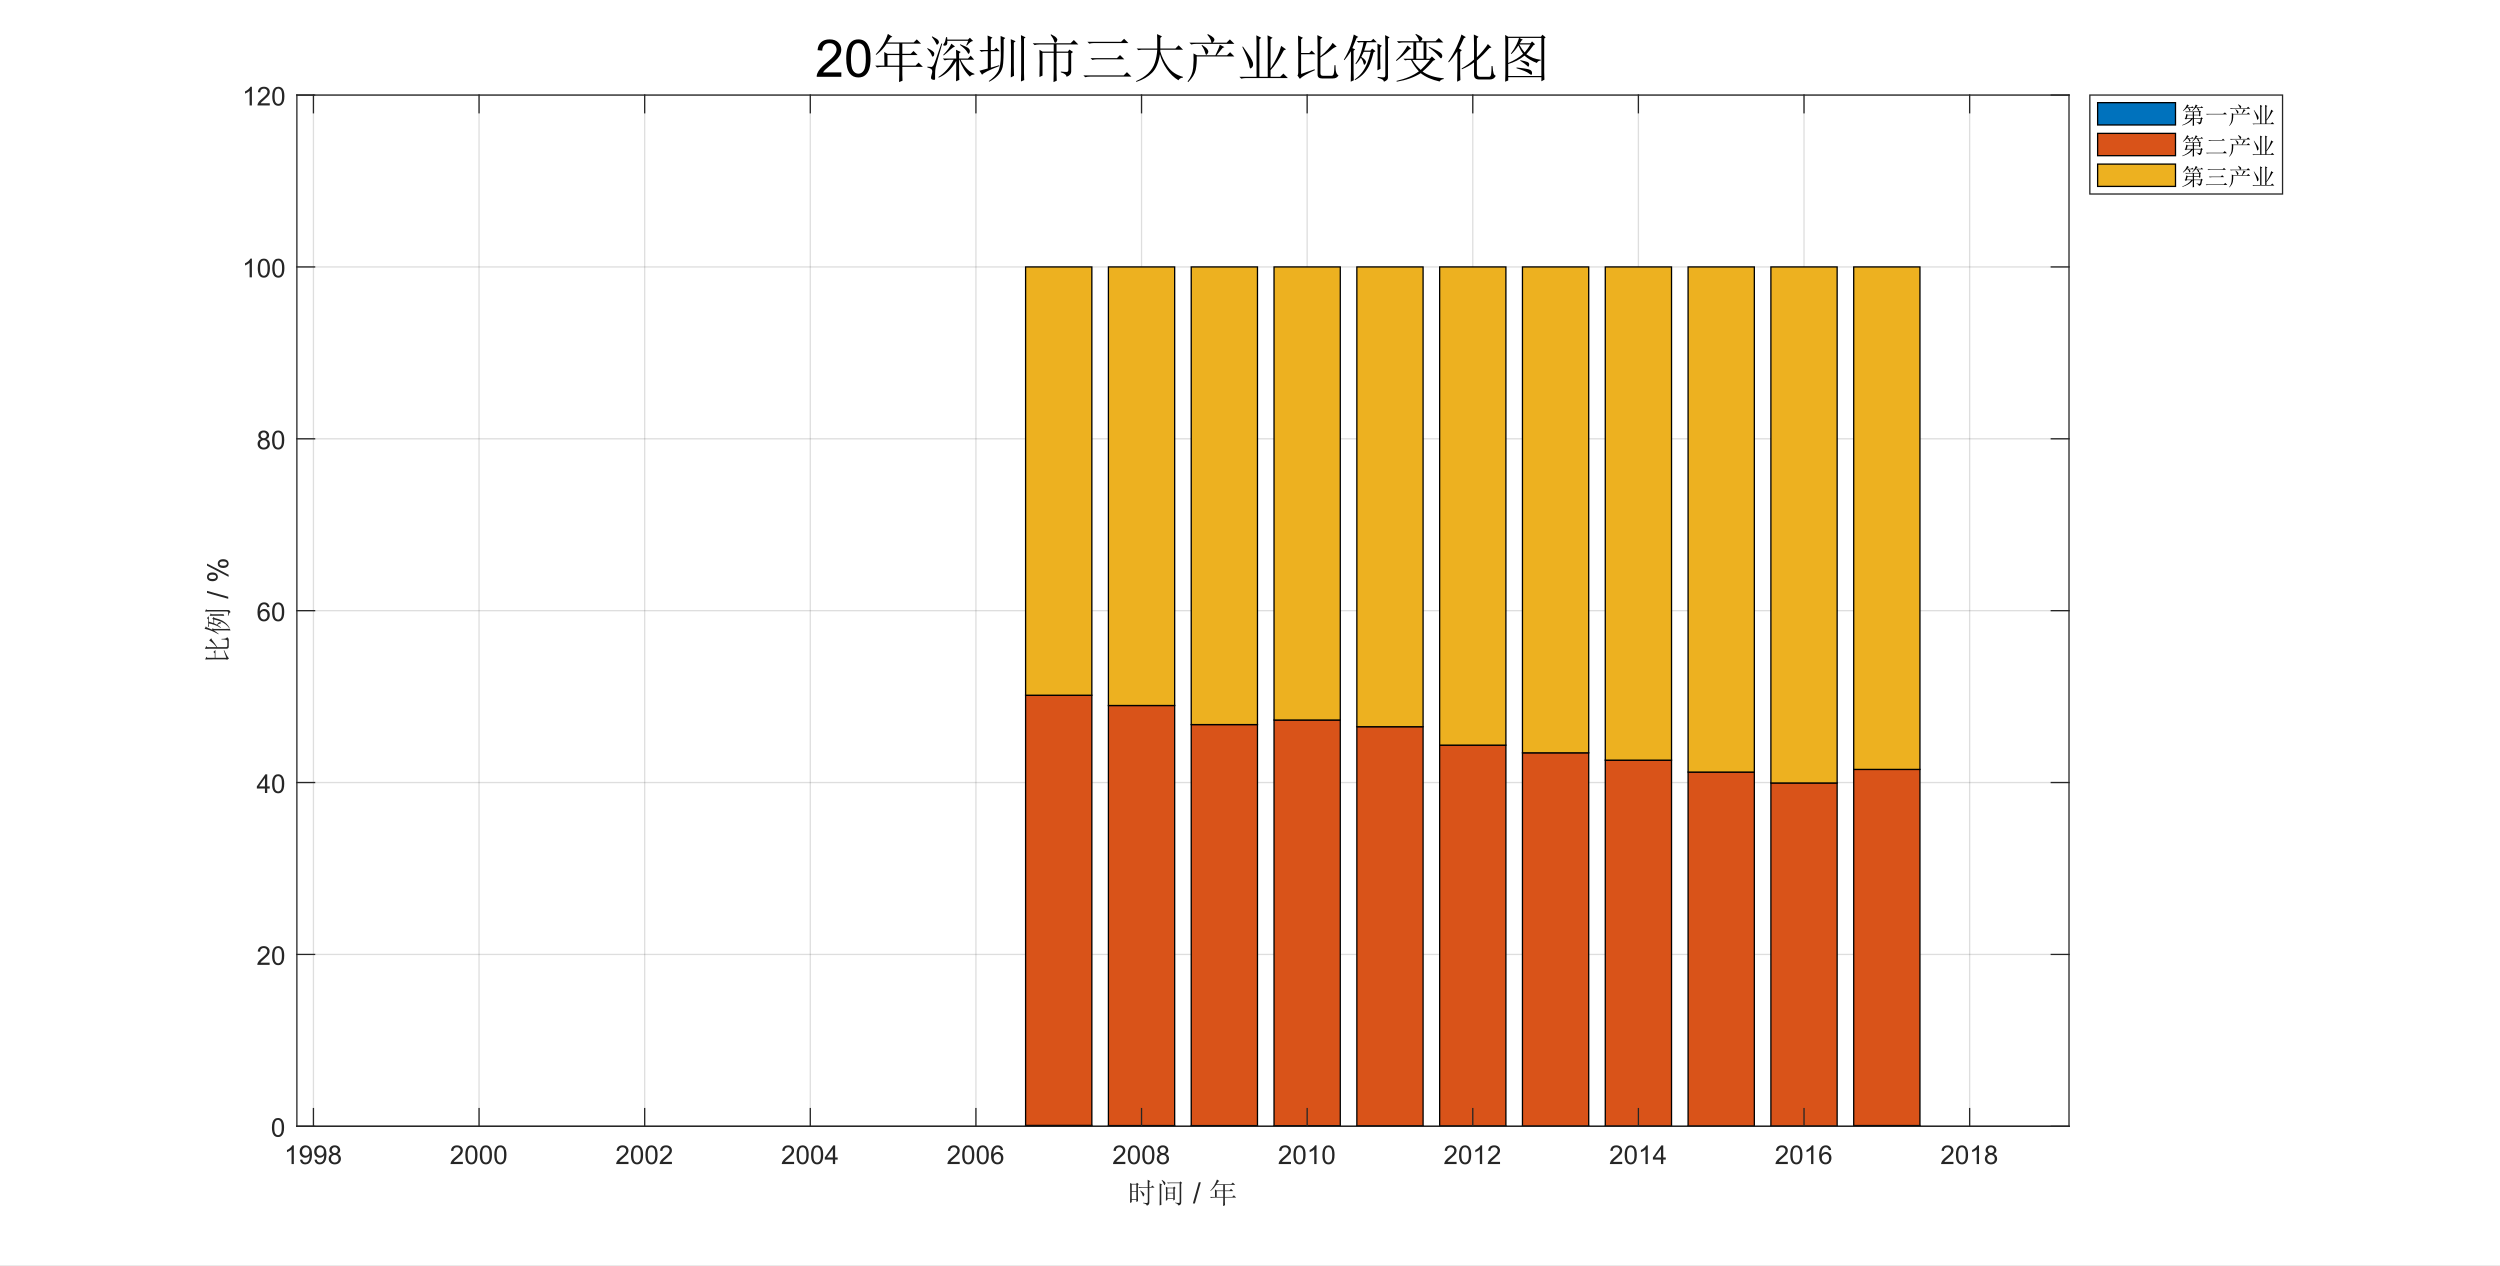 <?xml version="1.0"?>
<!DOCTYPE svg PUBLIC '-//W3C//DTD SVG 1.0//EN'
          'http://www.w3.org/TR/2001/REC-SVG-20010904/DTD/svg10.dtd'>
<svg xmlns:xlink="http://www.w3.org/1999/xlink" style="fill-opacity:1; color-rendering:auto; color-interpolation:auto; text-rendering:auto; stroke:black; stroke-linecap:square; stroke-miterlimit:10; shape-rendering:auto; stroke-opacity:1; fill:black; stroke-dasharray:none; font-weight:normal; stroke-width:1; font-family:'Dialog'; font-style:normal; stroke-linejoin:miter; font-size:12px; stroke-dashoffset:0; image-rendering:auto;" width="1920" height="972" xmlns="http://www.w3.org/2000/svg"
><rect width="100%" height="100%" fill="#333333" stroke="none"/><!--Generated by the Batik Graphics2D SVG Generator--><defs id="genericDefs"
  /><g
  ><defs id="defs1"
    ><clipPath clipPathUnits="userSpaceOnUse" id="clipPath1"
      ><path d="M0 0 L1920 0 L1920 972 L0 972 L0 0 Z"
      /></clipPath
    ></defs
    ><g style="fill:white; stroke:white;"
    ><rect x="0" y="0" width="1920" style="clip-path:url(#clipPath1); stroke:none;" height="972"
    /></g
    ><g style="fill:white; text-rendering:optimizeSpeed; color-rendering:optimizeSpeed; image-rendering:optimizeSpeed; shape-rendering:crispEdges; stroke:white; color-interpolation:sRGB;"
    ><rect x="0" width="1920" height="972" y="0" style="stroke:none;"
      /><path style="stroke:none;" d="M228 865 L1589 865 L1589 73 L228 73 Z"
    /></g
    ><g style="stroke-linecap:butt; fill-opacity:0.149; fill:rgb(38,38,38); text-rendering:geometricPrecision; image-rendering:optimizeQuality; color-rendering:optimizeQuality; stroke-linejoin:round; stroke:rgb(38,38,38); color-interpolation:linearRGB; stroke-opacity:0.149;"
    ><line y2="73" style="fill:none;" x1="240.72" x2="240.72" y1="865"
      /><line y2="73" style="fill:none;" x1="367.916" x2="367.916" y1="865"
      /><line y2="73" style="fill:none;" x1="495.112" x2="495.112" y1="865"
      /><line y2="73" style="fill:none;" x1="622.308" x2="622.308" y1="865"
      /><line y2="73" style="fill:none;" x1="749.505" x2="749.505" y1="865"
      /><line y2="73" style="fill:none;" x1="876.701" x2="876.701" y1="865"
      /><line y2="73" style="fill:none;" x1="1003.897" x2="1003.897" y1="865"
      /><line y2="73" style="fill:none;" x1="1131.093" x2="1131.093" y1="865"
      /><line y2="73" style="fill:none;" x1="1258.29" x2="1258.29" y1="865"
      /><line y2="73" style="fill:none;" x1="1385.486" x2="1385.486" y1="865"
      /><line y2="73" style="fill:none;" x1="1512.682" x2="1512.682" y1="865"
      /><line y2="865" style="fill:none;" x1="1588.997" x2="228.003" y1="865"
      /><line y2="733" style="fill:none;" x1="1588.997" x2="228.003" y1="733"
      /><line y2="601" style="fill:none;" x1="1588.997" x2="228.003" y1="601"
      /><line y2="469" style="fill:none;" x1="1588.997" x2="228.003" y1="469"
      /><line y2="337" style="fill:none;" x1="1588.997" x2="228.003" y1="337"
      /><line y2="205" style="fill:none;" x1="1588.997" x2="228.003" y1="205"
      /><line y2="73" style="fill:none;" x1="1588.997" x2="228.003" y1="73"
    /></g
    ><g transform="translate(908.5,68)" style="text-rendering:geometricPrecision; font-size:40px; color-interpolation:linearRGB; color-rendering:optimizeQuality; image-rendering:optimizeQuality;"
    ><path style="stroke:none;" d="M-262.359 -12.375 L-262.359 -9 L-281.281 -9 Q-281.328 -10.266 -280.875 -11.438 Q-280.156 -13.375 -278.562 -15.25 Q-276.969 -17.125 -273.969 -19.594 Q-269.297 -23.422 -267.656 -25.656 Q-266.016 -27.891 -266.016 -29.875 Q-266.016 -31.969 -267.508 -33.406 Q-269 -34.844 -271.406 -34.844 Q-273.938 -34.844 -275.461 -33.32 Q-276.984 -31.797 -277.016 -29.094 L-280.625 -29.469 Q-280.25 -33.516 -277.828 -35.633 Q-275.406 -37.75 -271.328 -37.75 Q-267.203 -37.75 -264.805 -35.469 Q-262.406 -33.188 -262.406 -29.797 Q-262.406 -28.078 -263.109 -26.422 Q-263.812 -24.766 -265.438 -22.93 Q-267.062 -21.094 -270.859 -17.891 Q-274.016 -15.234 -274.914 -14.289 Q-275.812 -13.344 -276.406 -12.375 L-262.359 -12.375 ZM-258.598 -23.125 Q-258.598 -28.203 -257.551 -31.297 Q-256.504 -34.391 -254.441 -36.07 Q-252.379 -37.75 -249.254 -37.75 Q-246.957 -37.75 -245.215 -36.82 Q-243.473 -35.891 -242.34 -34.148 Q-241.207 -32.406 -240.566 -29.891 Q-239.926 -27.375 -239.926 -23.125 Q-239.926 -18.078 -240.957 -14.984 Q-241.988 -11.891 -244.051 -10.203 Q-246.113 -8.516 -249.254 -8.516 Q-253.394 -8.516 -255.754 -11.484 Q-258.598 -15.062 -258.598 -23.125 ZM-254.973 -23.125 Q-254.973 -16.078 -253.324 -13.742 Q-251.676 -11.406 -249.254 -11.406 Q-246.832 -11.406 -245.184 -13.75 Q-243.535 -16.094 -243.535 -23.125 Q-243.535 -30.188 -245.184 -32.516 Q-246.832 -34.844 -249.301 -34.844 Q-251.723 -34.844 -253.16 -32.797 Q-254.973 -30.172 -254.973 -23.125 ZM-226.914 -25.719 L-226.914 -17.594 L-217.852 -17.594 L-217.852 -25.719 L-226.914 -25.719 ZM-226.602 -41.969 L-223.164 -39.781 L-224.57 -39.156 Q-225.82 -37.281 -227.07 -35.406 L-206.758 -35.406 L-204.414 -37.75 L-201.133 -34.469 L-215.508 -34.469 L-215.508 -26.656 L-209.102 -26.656 L-206.914 -28.844 L-203.789 -25.719 L-215.508 -25.719 L-215.508 -17.594 L-205.352 -17.594 L-203.008 -19.938 L-199.727 -16.656 L-215.508 -16.656 L-215.508 -10.719 Q-215.508 -8.062 -215.352 -6.031 L-218.008 -4.938 Q-217.852 -9.781 -217.852 -11.969 L-217.852 -16.656 L-231.133 -16.656 Q-233.164 -16.656 -234.883 -16.188 L-236.289 -17.594 L-229.258 -17.594 Q-229.258 -24.781 -229.414 -28.062 L-226.914 -26.656 L-217.852 -26.656 L-217.852 -34.469 L-227.539 -34.469 Q-229.102 -32.125 -230.82 -30.172 Q-232.539 -28.219 -235.508 -25.875 L-235.977 -26.188 Q-233.164 -29.156 -230.664 -33.141 Q-228.164 -37.125 -226.602 -41.969 ZM-181.133 -39.469 L-180.977 -37.594 L-165.039 -37.594 L-163.633 -39 L-161.133 -36.5 Q-163.008 -36.5 -165.977 -32.906 L-166.445 -33.219 L-164.883 -36.656 L-180.977 -36.656 Q-180.82 -34.625 -181.211 -33.922 Q-181.602 -33.219 -182.148 -33.062 Q-182.695 -32.906 -183.008 -32.906 Q-183.477 -32.906 -183.789 -33.062 Q-184.102 -33.219 -184.102 -33.375 Q-184.102 -33.844 -183.477 -34.625 Q-182.539 -35.719 -181.914 -39.469 L-181.133 -39.469 ZM-177.852 -34.469 L-175.039 -32.281 Q-176.758 -31.656 -178.945 -29.625 Q-181.133 -27.438 -183.789 -25.406 L-184.102 -25.875 Q-179.414 -30.719 -177.852 -34.469 ZM-170.977 -34 Q-165.508 -31.812 -164.57 -30.797 Q-163.633 -29.781 -163.633 -28.844 Q-163.633 -28.219 -163.945 -27.438 Q-164.258 -26.656 -164.57 -26.656 Q-165.039 -26.656 -165.82 -28.219 Q-167.07 -30.406 -171.289 -33.531 L-170.977 -34 ZM-171.914 -22.125 L-171.914 -11.969 Q-171.914 -9.312 -171.758 -6.656 L-174.258 -5.562 Q-174.102 -8.531 -174.102 -21.188 Q-179.414 -11.812 -187.539 -8.375 L-187.852 -8.844 Q-180.664 -13.375 -176.133 -22.125 L-179.258 -22.125 Q-181.289 -22.125 -183.008 -21.656 L-184.414 -23.062 L-174.102 -23.062 Q-174.102 -27.438 -174.258 -29.781 L-170.664 -28.062 L-171.914 -26.969 L-171.914 -23.062 L-165.039 -23.062 L-163.008 -25.25 L-160.352 -22.125 L-170.82 -22.125 Q-166.133 -13.375 -160.195 -11.344 L-160.195 -10.719 Q-162.383 -10.875 -163.633 -9.156 Q-168.945 -14.312 -171.602 -22.125 L-171.914 -22.125 ZM-184.883 -34.469 Q-189.414 -18.688 -189.883 -16.344 Q-190.352 -14 -190.352 -11.188 Q-190.352 -8.375 -190.352 -7.516 Q-190.352 -6.656 -191.133 -6.656 Q-191.758 -6.656 -192.617 -6.969 Q-193.477 -7.281 -193.477 -8.375 Q-193.477 -9.156 -193.008 -10.719 Q-192.539 -12.281 -192.539 -13.219 Q-192.539 -14.312 -193.242 -14.938 Q-193.945 -15.562 -196.289 -16.188 L-196.289 -16.812 Q-193.477 -16.5 -192.93 -16.578 Q-192.383 -16.656 -191.523 -17.984 Q-190.664 -19.312 -185.508 -34.625 L-184.883 -34.469 ZM-196.133 -31.031 Q-190.977 -28.531 -190.977 -26.969 Q-190.977 -25.406 -191.523 -24.938 Q-192.07 -24.469 -192.227 -24.469 Q-192.695 -24.469 -193.164 -26.031 Q-193.945 -27.906 -196.445 -30.719 L-196.133 -31.031 ZM-192.539 -40.094 Q-188.32 -37.906 -187.852 -36.969 Q-187.383 -36.031 -187.383 -35.719 Q-187.383 -35.094 -187.93 -34.391 Q-188.477 -33.688 -188.789 -33.688 Q-189.414 -33.688 -189.727 -34.938 Q-190.508 -36.812 -192.852 -39.625 L-192.539 -40.094 ZM-149.102 -5.719 Q-144.414 -9 -142.148 -12.828 Q-139.883 -16.656 -139.883 -25.562 Q-139.883 -34.469 -140.039 -40.406 L-136.445 -38.844 L-137.695 -37.594 Q-137.539 -20.406 -138.477 -16.578 Q-139.414 -12.75 -142.227 -9.938 Q-145.039 -7.125 -148.789 -5.25 L-149.102 -5.719 ZM-129.883 -16.812 Q-129.883 -14.938 -129.727 -9.781 L-132.227 -8.531 Q-132.07 -11.656 -132.07 -16.656 L-132.07 -33.062 Q-132.07 -35.406 -132.227 -37.906 L-128.477 -36.344 L-129.883 -35.25 L-129.883 -16.812 ZM-122.07 -11.969 Q-122.07 -9.938 -121.914 -6.5 L-124.414 -5.406 Q-124.258 -9.312 -124.258 -11.656 L-124.258 -35.719 Q-124.258 -37.438 -124.414 -41.031 L-120.82 -39.312 L-122.07 -38.375 L-122.07 -11.969 ZM-149.883 -35.562 Q-149.883 -37.281 -150.039 -40.719 L-146.289 -39.156 L-147.539 -38.062 L-147.539 -29.625 L-145.039 -29.625 L-143.32 -31.344 L-140.664 -28.688 L-147.539 -28.688 L-147.539 -16.031 L-141.133 -17.906 L-140.977 -17.281 Q-153.008 -12.594 -154.258 -10.562 L-156.289 -13.688 Q-153.008 -14.469 -149.883 -15.406 L-149.883 -28.688 L-151.133 -28.688 Q-153.164 -28.688 -154.883 -28.219 L-156.289 -29.625 L-149.883 -29.625 L-149.883 -35.562 ZM-101.602 -41.188 L-101.289 -41.656 Q-98.164 -40.094 -97.305 -39.078 Q-96.445 -38.062 -96.445 -37.438 Q-96.445 -37.125 -96.836 -36.266 Q-97.227 -35.406 -97.93 -35.172 Q-98.633 -34.938 -99.102 -36.812 Q-99.57 -38.531 -101.602 -41.188 ZM-110.195 -8.844 Q-110.039 -14.781 -110.039 -20.484 Q-110.039 -26.188 -110.195 -29.781 L-107.852 -28.375 L-99.258 -28.375 L-99.258 -33.844 L-110.195 -33.844 Q-112.227 -33.844 -113.945 -33.375 L-115.352 -34.781 L-86.289 -34.781 L-83.789 -37.281 L-80.352 -33.844 L-97.07 -33.844 L-97.07 -28.375 L-88.32 -28.375 L-87.227 -29.938 L-84.414 -28.062 L-85.82 -26.969 L-85.82 -13.219 Q-85.82 -10.25 -89.414 -9 Q-89.414 -11.188 -93.789 -12.438 L-93.789 -13.062 Q-91.133 -12.75 -89.492 -12.75 Q-87.852 -12.75 -88.008 -14.625 L-88.008 -27.438 L-97.07 -27.438 L-97.07 -11.656 Q-97.07 -8.844 -96.914 -6.031 L-99.414 -4.938 Q-99.258 -9 -99.258 -12.594 L-99.258 -27.438 L-107.852 -27.438 L-107.852 -9.938 L-110.195 -8.844 ZM-73.32 -35.875 L-47.539 -35.875 L-45.195 -38.219 L-41.914 -34.938 L-68.32 -34.938 Q-70.195 -34.938 -71.914 -34.469 L-73.32 -35.875 ZM-70.977 -23.375 L-50.664 -23.375 L-48.32 -25.719 L-45.039 -22.438 L-65.977 -22.438 Q-67.852 -22.438 -69.57 -21.969 L-70.977 -23.375 ZM-76.445 -10.094 L-45.508 -10.094 L-43.008 -12.594 L-39.57 -9.156 L-71.445 -9.156 Q-73.32 -9.156 -75.039 -8.688 L-76.445 -10.094 ZM-19.727 -30.719 Q-19.727 -39 -19.883 -41.812 L-16.133 -40.094 L-17.383 -38.844 L-17.383 -30.719 L-5.82 -30.719 L-3.32 -33.219 L0.117 -29.781 L-17.383 -29.781 L-17.383 -28.531 Q-15.82 -22.75 -11.68 -16.891 Q-7.539 -11.031 -0.039 -9 L-0.039 -8.375 Q-2.383 -8.219 -3.477 -6.344 Q-8.633 -9.469 -12.383 -14.938 Q-16.133 -20.406 -17.695 -26.344 Q-19.102 -16.812 -23.633 -12.203 Q-28.164 -7.594 -35.82 -5.094 L-35.977 -5.719 Q-30.508 -8.062 -26.758 -11.656 Q-23.008 -15.25 -21.523 -19.938 Q-20.039 -24.625 -19.727 -29.781 L-32.07 -29.781 L-34.258 -29.469 L-35.508 -30.719 L-19.727 -30.719 ZM14.336 -33.062 L14.648 -33.531 Q17.773 -31.5 18.633 -30.328 Q19.492 -29.156 19.492 -28.375 Q19.492 -27.594 18.867 -26.734 Q18.242 -25.875 17.93 -25.875 Q17.461 -25.875 16.992 -27.75 Q16.367 -30.25 14.336 -33.062 ZM28.242 -33.688 L31.836 -31.812 L30.43 -31.188 Q29.023 -29.469 25.898 -25.562 L33.867 -25.562 L36.211 -27.906 L39.492 -24.625 L10.586 -24.625 Q10.742 -19 9.805 -14.391 Q8.867 -9.781 4.023 -4.938 L3.555 -5.406 Q7.305 -10.094 7.852 -16.031 Q8.398 -21.969 8.086 -26.969 L10.742 -25.562 L24.961 -25.562 Q27.773 -31.188 28.242 -33.688 ZM4.961 -35.25 L21.836 -35.25 Q21.68 -37.906 18.711 -41.344 L19.18 -41.812 Q22.461 -40.094 23.32 -39.156 Q24.18 -38.219 24.18 -37.594 Q24.18 -36.5 22.773 -35.25 L33.555 -35.25 L36.055 -37.75 L39.492 -34.312 L10.117 -34.312 Q8.086 -34.312 6.367 -33.844 L4.961 -35.25 ZM46.055 -32.281 Q53.242 -22.438 53.711 -20.016 Q54.18 -17.594 53.242 -16.5 Q52.305 -15.406 51.992 -15.406 Q51.211 -15.406 50.898 -18.219 Q50.273 -22.125 45.586 -31.969 L46.055 -32.281 ZM56.523 -35.094 Q56.523 -37.594 56.367 -40.875 L60.117 -39 L58.711 -37.75 L58.711 -9 L65.117 -9 L65.117 -34.938 Q65.117 -37.125 64.961 -40.875 L68.867 -39 L67.305 -37.906 L67.305 -15.406 Q73.242 -24.312 75.43 -32.75 L79.18 -30.094 L77.461 -29.312 Q71.836 -18.688 67.305 -14.156 L67.305 -9 L74.648 -9 L77.148 -11.5 L80.586 -8.062 L48.555 -8.062 Q46.523 -8.062 44.805 -7.594 L43.398 -9 L56.523 -9 L56.523 -35.094 ZM88.555 -30.25 Q88.555 -37.281 88.398 -40.719 L92.148 -39 L90.742 -37.75 L90.742 -27.281 L96.992 -27.281 L98.867 -29.156 L101.68 -26.344 L90.742 -26.344 L90.742 -11.188 L101.055 -14.781 L101.367 -14.156 Q92.148 -9.938 89.805 -7.438 L87.93 -10.094 Q88.555 -10.719 88.555 -12.281 L88.555 -30.25 ZM103.398 -32.906 Q103.398 -37.594 103.242 -41.031 L107.148 -39.156 L105.586 -37.906 L105.586 -24.781 Q108.867 -27.281 111.445 -30.25 Q114.023 -33.219 114.961 -35.094 L118.086 -32.125 Q116.211 -31.812 113.398 -29.312 Q110.43 -26.812 105.586 -23.844 L105.586 -11.656 Q105.586 -9.781 107.617 -9.781 L114.023 -9.781 Q115.273 -9.781 115.742 -11.188 Q116.211 -12.594 116.367 -17.906 L117.148 -17.906 Q117.148 -14.156 117.695 -12.438 Q118.242 -10.719 119.492 -10.094 Q118.711 -8.844 117.695 -8.297 Q116.68 -7.75 114.961 -7.75 L106.836 -7.75 Q103.398 -7.75 103.398 -10.719 L103.398 -32.906 ZM146.367 -27.75 Q144.648 -20.562 142.617 -16.812 Q140.586 -13.062 137.93 -10.562 Q135.273 -8.062 132.148 -6.5 L131.836 -6.969 Q135.586 -9.625 137.773 -12.594 Q139.961 -15.562 141.445 -19.156 Q142.93 -22.75 144.18 -28.219 L138.867 -28.219 Q137.93 -26.031 136.992 -24.312 Q139.336 -22.75 139.961 -21.812 Q140.586 -20.875 140.586 -20.406 Q140.586 -19.625 140.039 -18.922 Q139.492 -18.219 139.336 -18.219 Q138.867 -18.219 138.555 -19.781 Q138.086 -21.812 136.68 -23.688 Q135.273 -21.188 132.93 -18.688 L132.461 -19.156 Q135.117 -22.75 136.758 -27.828 Q138.398 -32.906 138.711 -35.562 L136.523 -35.562 L134.805 -35.25 L133.398 -36.5 L144.492 -36.5 L146.211 -38.219 L148.867 -35.562 L141.211 -35.562 Q140.742 -33.844 139.18 -29.156 L144.023 -29.156 L145.273 -30.719 L147.93 -28.688 L146.367 -27.75 ZM151.523 -21.5 Q151.523 -19.938 151.68 -15.094 L149.336 -14 Q149.492 -19.156 149.492 -20.875 L149.492 -29.625 Q149.492 -32.281 149.336 -34.469 L152.773 -32.906 L151.523 -31.656 L151.523 -21.5 ZM155.43 -33.688 Q155.43 -36.344 155.273 -41.031 L158.711 -39.312 L157.461 -38.375 L157.461 -8.844 Q157.617 -6.344 154.336 -5.25 Q154.18 -7.281 149.492 -8.219 L149.648 -9 Q153.555 -8.375 154.492 -8.609 Q155.43 -8.844 155.43 -10.406 L155.43 -33.688 ZM128.867 -5.25 Q129.023 -10.406 129.023 -12.594 L129.023 -28.688 Q125.898 -23.844 124.023 -21.812 L123.555 -22.125 Q126.992 -27.906 128.711 -32.75 Q130.43 -37.594 131.211 -41.5 L134.648 -39.625 L133.398 -38.844 Q130.898 -32.906 130.117 -31.031 L132.305 -30.094 L131.055 -29 L131.055 -12.281 Q131.055 -9.625 131.211 -6.344 L128.867 -5.25 ZM179.18 -35.406 L179.18 -22.906 L184.805 -22.906 L184.805 -35.406 L179.18 -35.406 ZM164.336 -36.344 L181.367 -36.344 Q181.055 -38.688 178.555 -41.5 L178.867 -41.969 Q181.68 -40.719 182.773 -39.781 Q183.867 -38.844 183.867 -38.375 Q183.867 -37.438 182.617 -36.344 L194.023 -36.344 L196.523 -38.844 L199.961 -35.406 L186.992 -35.406 L186.992 -22.906 L189.648 -22.906 L191.211 -24.625 L193.867 -22.125 L192.148 -21.344 Q188.867 -17.281 184.023 -13.062 Q190.117 -8.688 200.273 -7.906 L200.273 -7.281 Q197.93 -6.969 197.148 -5.406 Q188.086 -7.438 182.617 -11.812 Q175.43 -7.125 164.18 -5.25 L164.023 -5.875 Q174.805 -8.375 181.211 -13.219 Q177.773 -16.812 175.117 -21.969 L172.305 -21.969 L170.586 -21.656 L169.336 -22.906 L176.992 -22.906 L176.992 -35.406 L169.492 -35.406 Q167.461 -35.406 165.742 -34.938 L164.336 -36.344 ZM176.211 -21.969 Q179.023 -17.438 182.617 -14.312 Q185.742 -17.125 189.648 -21.969 L176.211 -21.969 ZM172.461 -33.062 L175.273 -30.562 L173.711 -29.938 Q169.18 -25.094 164.023 -21.188 L163.555 -21.656 Q166.367 -24.156 168.789 -27.359 Q171.211 -30.562 172.461 -33.062 ZM189.18 -32.125 Q197.461 -28.062 198.32 -26.969 Q199.18 -25.875 199.18 -25.094 Q199.18 -24.469 198.867 -23.844 Q198.555 -23.219 198.242 -23.219 Q197.617 -23.219 196.367 -24.938 Q194.492 -27.438 188.711 -31.656 L189.18 -32.125 ZM210.586 -5.25 Q210.742 -10.25 210.742 -14.781 L210.742 -28.531 Q207.305 -23.375 204.18 -20.094 L203.711 -20.562 Q207.148 -25.406 210.117 -31.812 Q213.086 -38.219 213.867 -41.5 L217.305 -39.469 L215.742 -38.531 Q213.711 -34 211.992 -30.719 L214.18 -29.469 L212.93 -28.219 L212.93 -11.188 Q212.93 -9.469 213.086 -6.5 L210.586 -5.25 ZM223.555 -22.281 L223.555 -33.531 Q223.555 -36.969 223.398 -41.5 L226.992 -39.781 L225.742 -38.531 L225.742 -24 Q227.93 -26.031 230.508 -29.156 Q233.086 -32.281 234.18 -34.156 L236.992 -31.5 L235.273 -31.031 Q230.742 -25.875 225.742 -21.5 L225.742 -11.656 Q225.742 -9 228.398 -9 L235.117 -9 Q236.367 -9 236.68 -11.031 Q236.992 -13.062 236.992 -17.281 L237.773 -17.281 Q238.086 -13.062 238.555 -11.656 Q239.023 -10.25 240.273 -9.781 Q238.867 -6.969 235.742 -6.969 L227.461 -6.969 Q223.555 -6.969 223.555 -10.562 L223.555 -20.094 Q219.492 -16.969 214.18 -14.781 L214.023 -15.406 Q219.492 -18.531 223.555 -22.281 ZM277.461 -38.375 L277.461 -12.438 Q277.461 -9.312 277.617 -6.812 L275.273 -5.562 L275.273 -8.688 L249.805 -8.688 L249.805 -6.188 L247.461 -5.25 Q247.617 -8.375 247.617 -11.656 L247.617 -35.25 Q247.617 -37.906 247.461 -41.188 L249.805 -39.781 L274.961 -39.781 L276.055 -41.344 L278.555 -39.312 L277.461 -38.375 ZM249.805 -38.844 L249.805 -19.625 Q257.148 -22.75 261.211 -26.656 Q259.18 -29.469 257.617 -33.062 Q255.117 -29.156 252.305 -26.5 L251.836 -26.812 Q254.336 -30.094 256.055 -33.609 Q257.773 -37.125 258.086 -38.844 L249.805 -38.844 ZM249.805 -9.625 L275.273 -9.625 L275.273 -38.844 L258.398 -38.844 L261.055 -37.438 L260.117 -36.969 Q259.18 -35.562 258.711 -34.781 L266.992 -34.781 L268.086 -36.188 L270.43 -34 L269.18 -33.219 Q266.523 -29.469 263.711 -26.344 Q268.555 -22.75 274.805 -22.125 L274.805 -21.5 Q272.461 -21.344 271.836 -19.625 Q266.367 -21.656 262.305 -25.25 Q256.836 -20.875 249.805 -18.844 L249.805 -9.625 ZM258.242 -33.844 Q260.43 -29.938 262.461 -27.75 Q264.648 -30.25 266.836 -33.844 L258.242 -33.844 ZM259.18 -21.812 Q262.93 -21.031 264.492 -20.406 Q266.055 -19.781 265.898 -18.297 Q265.742 -16.812 265.273 -16.812 Q264.805 -16.812 264.18 -17.594 Q262.617 -19.156 259.023 -21.344 L259.18 -21.812 ZM256.211 -16.188 Q263.398 -15.406 265.664 -14.703 Q267.93 -14 268.086 -12.281 Q268.242 -10.562 267.461 -10.562 Q266.992 -10.562 265.898 -11.5 Q263.555 -13.375 256.211 -15.562 L256.211 -16.188 Z"
    /></g
    ><g style="stroke-linecap:butt; fill:rgb(38,38,38); text-rendering:geometricPrecision; color-rendering:optimizeQuality; image-rendering:optimizeQuality; stroke-linejoin:round; stroke:rgb(38,38,38); color-interpolation:linearRGB;"
    ><line y2="865" style="fill:none;" x1="228.003" x2="1588.997" y1="865"
    /></g
    ><g style="fill:rgb(0,114,189); text-rendering:optimizeSpeed; color-rendering:optimizeSpeed; image-rendering:optimizeSpeed; shape-rendering:crispEdges; stroke:rgb(0,114,189); color-interpolation:sRGB;"
    ><path style="stroke:none;" d="M838.544 865 L838.544 864.327 L787.662 864.327 L787.662 865 ZM902.142 865 L902.142 864.437 L851.26 864.437 L851.26 865 ZM965.74 865 L965.74 864.462 L914.858 864.462 L914.858 865 ZM1029.338 865 L1029.338 864.552 L978.456 864.552 L978.456 865 ZM1092.936 865 L1092.936 864.624 L1042.055 864.624 L1042.055 865 ZM1156.534 865 L1156.534 864.679 L1105.653 864.679 L1105.653 865 ZM1220.132 865 L1220.132 864.761 L1169.251 864.761 L1169.251 865 ZM1283.73 865 L1283.73 864.77 L1232.849 864.77 L1232.849 865 ZM1347.329 865 L1347.329 864.749 L1296.447 864.749 L1296.447 865 ZM1410.927 865 L1410.927 864.757 L1360.045 864.757 L1360.045 865 ZM1474.525 865 L1474.525 864.426 L1423.643 864.426 L1423.643 865 Z"
    /></g
    ><g style="text-rendering:geometricPrecision; color-rendering:optimizeQuality; color-interpolation:linearRGB; stroke-linecap:butt; image-rendering:optimizeQuality;"
    ><path d="M787.662 865 L787.662 864.327 L838.544 864.327 L838.544 865 Z" style="fill:none; fill-rule:evenodd;"
      /><path d="M851.26 865 L851.26 864.437 L902.142 864.437 L902.142 865 Z" style="fill:none; fill-rule:evenodd;"
      /><path d="M914.858 865 L914.858 864.462 L965.74 864.462 L965.74 865 Z" style="fill:none; fill-rule:evenodd;"
      /><path d="M978.456 865 L978.456 864.552 L1029.338 864.552 L1029.338 865 Z" style="fill:none; fill-rule:evenodd;"
      /><path d="M1042.055 865 L1042.055 864.624 L1092.936 864.624 L1092.936 865 Z" style="fill:none; fill-rule:evenodd;"
      /><path d="M1105.653 865 L1105.653 864.679 L1156.534 864.679 L1156.534 865 Z" style="fill:none; fill-rule:evenodd;"
      /><path d="M1169.251 865 L1169.251 864.761 L1220.132 864.761 L1220.132 865 Z" style="fill:none; fill-rule:evenodd;"
      /><path d="M1232.849 865 L1232.849 864.77 L1283.73 864.77 L1283.73 865 Z" style="fill:none; fill-rule:evenodd;"
      /><path d="M1296.447 865 L1296.447 864.749 L1347.329 864.749 L1347.329 865 Z" style="fill:none; fill-rule:evenodd;"
      /><path d="M1360.045 865 L1360.045 864.757 L1410.927 864.757 L1410.927 865 Z" style="fill:none; fill-rule:evenodd;"
      /><path d="M1423.643 865 L1423.643 864.426 L1474.525 864.426 L1474.525 865 Z" style="fill:none; fill-rule:evenodd;"
    /></g
    ><g style="fill:rgb(217,83,25); text-rendering:optimizeSpeed; color-rendering:optimizeSpeed; image-rendering:optimizeSpeed; shape-rendering:crispEdges; stroke:rgb(217,83,25); color-interpolation:sRGB;"
    ><path style="stroke:none;" d="M838.544 864.327 L838.544 533.941 L787.662 533.941 L787.662 864.327 ZM902.142 864.437 L902.142 541.834 L851.26 541.834 L851.26 864.437 ZM965.74 864.462 L965.74 556.478 L914.858 556.478 L914.858 864.462 ZM1029.338 864.552 L1029.338 552.971 L978.456 552.971 L978.456 864.552 ZM1092.936 864.624 L1092.936 558.111 L1042.055 558.111 L1042.055 864.624 ZM1156.534 864.679 L1156.534 572.261 L1105.653 572.261 L1105.653 864.679 ZM1220.132 864.761 L1220.132 578.15 L1169.251 578.15 L1169.251 864.761 ZM1283.73 864.77 L1283.73 583.806 L1232.849 583.806 L1232.849 864.77 ZM1347.329 864.749 L1347.329 592.952 L1296.447 592.952 L1296.447 864.749 ZM1410.927 864.757 L1410.927 601.319 L1360.045 601.319 L1360.045 864.757 ZM1474.525 864.426 L1474.525 590.912 L1423.643 590.912 L1423.643 864.426 Z"
    /></g
    ><g style="text-rendering:geometricPrecision; color-rendering:optimizeQuality; color-interpolation:linearRGB; stroke-linecap:butt; image-rendering:optimizeQuality;"
    ><path d="M787.662 864.327 L787.662 533.941 L838.544 533.941 L838.544 864.327 Z" style="fill:none; fill-rule:evenodd;"
      /><path d="M851.26 864.437 L851.26 541.834 L902.142 541.834 L902.142 864.437 Z" style="fill:none; fill-rule:evenodd;"
      /><path d="M914.858 864.462 L914.858 556.478 L965.74 556.478 L965.74 864.462 Z" style="fill:none; fill-rule:evenodd;"
      /><path d="M978.456 864.552 L978.456 552.971 L1029.338 552.971 L1029.338 864.552 Z" style="fill:none; fill-rule:evenodd;"
      /><path d="M1042.055 864.624 L1042.055 558.111 L1092.936 558.111 L1092.936 864.624 Z" style="fill:none; fill-rule:evenodd;"
      /><path d="M1105.653 864.679 L1105.653 572.261 L1156.534 572.261 L1156.534 864.679 Z" style="fill:none; fill-rule:evenodd;"
      /><path d="M1169.251 864.761 L1169.251 578.15 L1220.132 578.15 L1220.132 864.761 Z" style="fill:none; fill-rule:evenodd;"
      /><path d="M1232.849 864.77 L1232.849 583.806 L1283.73 583.806 L1283.73 864.77 Z" style="fill:none; fill-rule:evenodd;"
      /><path d="M1296.447 864.749 L1296.447 592.952 L1347.329 592.952 L1347.329 864.749 Z" style="fill:none; fill-rule:evenodd;"
      /><path d="M1360.045 864.757 L1360.045 601.319 L1410.927 601.319 L1410.927 864.757 Z" style="fill:none; fill-rule:evenodd;"
      /><path d="M1423.643 864.426 L1423.643 590.912 L1474.525 590.912 L1474.525 864.426 Z" style="fill:none; fill-rule:evenodd;"
    /></g
    ><g style="fill:rgb(237,177,32); text-rendering:optimizeSpeed; color-rendering:optimizeSpeed; image-rendering:optimizeSpeed; shape-rendering:crispEdges; stroke:rgb(237,177,32); color-interpolation:sRGB;"
    ><path style="stroke:none;" d="M838.544 533.941 L838.544 205 L787.662 205 L787.662 533.941 ZM902.142 541.834 L902.142 205 L851.26 205 L851.26 541.834 ZM965.74 556.478 L965.74 205 L914.858 205 L914.858 556.478 ZM1029.338 552.971 L1029.338 205 L978.456 205 L978.456 552.971 ZM1092.936 558.111 L1092.936 205 L1042.055 205 L1042.055 558.111 ZM1156.534 572.261 L1156.534 205 L1105.653 205 L1105.653 572.261 ZM1220.132 578.15 L1220.132 205 L1169.251 205 L1169.251 578.15 ZM1283.73 583.806 L1283.73 205 L1232.849 205 L1232.849 583.806 ZM1347.329 592.952 L1347.329 205 L1296.447 205 L1296.447 592.952 ZM1410.927 601.319 L1410.927 205 L1360.045 205 L1360.045 601.319 ZM1474.525 590.912 L1474.525 205 L1423.643 205 L1423.643 590.912 Z"
    /></g
    ><g style="text-rendering:geometricPrecision; color-rendering:optimizeQuality; color-interpolation:linearRGB; stroke-linecap:butt; image-rendering:optimizeQuality;"
    ><path d="M787.662 533.941 L787.662 205 L838.544 205 L838.544 533.941 Z" style="fill:none; fill-rule:evenodd;"
      /><path d="M851.26 541.834 L851.26 205 L902.142 205 L902.142 541.834 Z" style="fill:none; fill-rule:evenodd;"
      /><path d="M914.858 556.478 L914.858 205 L965.74 205 L965.74 556.478 Z" style="fill:none; fill-rule:evenodd;"
      /><path d="M978.456 552.971 L978.456 205 L1029.338 205 L1029.338 552.971 Z" style="fill:none; fill-rule:evenodd;"
      /><path d="M1042.055 558.111 L1042.055 205 L1092.936 205 L1092.936 558.111 Z" style="fill:none; fill-rule:evenodd;"
      /><path d="M1105.653 572.261 L1105.653 205 L1156.534 205 L1156.534 572.261 Z" style="fill:none; fill-rule:evenodd;"
      /><path d="M1169.251 578.15 L1169.251 205 L1220.132 205 L1220.132 578.15 Z" style="fill:none; fill-rule:evenodd;"
      /><path d="M1232.849 583.806 L1232.849 205 L1283.73 205 L1283.73 583.806 Z" style="fill:none; fill-rule:evenodd;"
      /><path d="M1296.447 592.952 L1296.447 205 L1347.329 205 L1347.329 592.952 Z" style="fill:none; fill-rule:evenodd;"
      /><path d="M1360.045 601.319 L1360.045 205 L1410.927 205 L1410.927 601.319 Z" style="fill:none; fill-rule:evenodd;"
      /><path d="M1423.643 590.912 L1423.643 205 L1474.525 205 L1474.525 590.912 Z" style="fill:none; fill-rule:evenodd;"
    /></g
    ><g style="fill:rgb(38,38,38); text-rendering:geometricPrecision; color-rendering:optimizeQuality; image-rendering:optimizeQuality; stroke-linejoin:round; stroke:rgb(38,38,38); color-interpolation:linearRGB;"
    ><line y2="865" style="fill:none;" x1="228.003" x2="1588.997" y1="865"
      /><line y2="73" style="fill:none;" x1="228.003" x2="1588.997" y1="73"
      /><line y2="851.39" style="fill:none;" x1="240.72" x2="240.72" y1="865"
      /><line y2="851.39" style="fill:none;" x1="367.916" x2="367.916" y1="865"
      /><line y2="851.39" style="fill:none;" x1="495.112" x2="495.112" y1="865"
      /><line y2="851.39" style="fill:none;" x1="622.308" x2="622.308" y1="865"
      /><line y2="851.39" style="fill:none;" x1="749.505" x2="749.505" y1="865"
      /><line y2="851.39" style="fill:none;" x1="876.701" x2="876.701" y1="865"
      /><line y2="851.39" style="fill:none;" x1="1003.897" x2="1003.897" y1="865"
      /><line y2="851.39" style="fill:none;" x1="1131.093" x2="1131.093" y1="865"
      /><line y2="851.39" style="fill:none;" x1="1258.29" x2="1258.29" y1="865"
      /><line y2="851.39" style="fill:none;" x1="1385.486" x2="1385.486" y1="865"
      /><line y2="851.39" style="fill:none;" x1="1512.682" x2="1512.682" y1="865"
      /><line y2="86.61" style="fill:none;" x1="240.72" x2="240.72" y1="73"
      /><line y2="86.61" style="fill:none;" x1="367.916" x2="367.916" y1="73"
      /><line y2="86.61" style="fill:none;" x1="495.112" x2="495.112" y1="73"
      /><line y2="86.61" style="fill:none;" x1="622.308" x2="622.308" y1="73"
      /><line y2="86.61" style="fill:none;" x1="749.505" x2="749.505" y1="73"
      /><line y2="86.61" style="fill:none;" x1="876.701" x2="876.701" y1="73"
      /><line y2="86.61" style="fill:none;" x1="1003.897" x2="1003.897" y1="73"
      /><line y2="86.61" style="fill:none;" x1="1131.093" x2="1131.093" y1="73"
      /><line y2="86.61" style="fill:none;" x1="1258.29" x2="1258.29" y1="73"
      /><line y2="86.61" style="fill:none;" x1="1385.486" x2="1385.486" y1="73"
      /><line y2="86.61" style="fill:none;" x1="1512.682" x2="1512.682" y1="73"
    /></g
    ><g transform="translate(240.72,873)" style="font-size:20px; fill:rgb(38,38,38); text-rendering:geometricPrecision; color-rendering:optimizeQuality; image-rendering:optimizeQuality; stroke:rgb(38,38,38); color-interpolation:linearRGB;"
    ><path style="stroke:none;" d="M-15.047 21 L-16.812 21 L-16.812 9.797 Q-17.438 10.406 -18.469 11.008 Q-19.5 11.609 -20.328 11.922 L-20.328 10.219 Q-18.844 9.531 -17.742 8.539 Q-16.641 7.547 -16.188 6.625 L-15.047 6.625 L-15.047 21 ZM-10.283 17.688 L-8.596 17.531 Q-8.377 18.719 -7.775 19.258 Q-7.174 19.797 -6.221 19.797 Q-5.408 19.797 -4.799 19.43 Q-4.189 19.062 -3.799 18.438 Q-3.408 17.812 -3.143 16.758 Q-2.877 15.703 -2.877 14.609 Q-2.877 14.5 -2.893 14.266 Q-3.424 15.094 -4.33 15.617 Q-5.236 16.141 -6.314 16.141 Q-8.08 16.141 -9.315 14.852 Q-10.549 13.562 -10.549 11.453 Q-10.549 9.281 -9.26 7.953 Q-7.971 6.625 -6.049 6.625 Q-4.643 6.625 -3.486 7.375 Q-2.33 8.125 -1.728 9.516 Q-1.127 10.906 -1.127 13.547 Q-1.127 16.297 -1.728 17.922 Q-2.33 19.547 -3.502 20.398 Q-4.674 21.25 -6.252 21.25 Q-7.939 21.25 -9.002 20.312 Q-10.065 19.375 -10.283 17.688 ZM-3.08 11.375 Q-3.08 9.859 -3.885 8.969 Q-4.689 8.078 -5.83 8.078 Q-7.002 8.078 -7.869 9.039 Q-8.736 10 -8.736 11.516 Q-8.736 12.891 -7.916 13.742 Q-7.096 14.594 -5.877 14.594 Q-4.658 14.594 -3.869 13.742 Q-3.08 12.891 -3.08 11.375 ZM0.84 17.688 L2.527 17.531 Q2.746 18.719 3.348 19.258 Q3.949 19.797 4.902 19.797 Q5.715 19.797 6.324 19.43 Q6.934 19.062 7.324 18.438 Q7.715 17.812 7.981 16.758 Q8.246 15.703 8.246 14.609 Q8.246 14.5 8.23 14.266 Q7.699 15.094 6.793 15.617 Q5.887 16.141 4.809 16.141 Q3.043 16.141 1.809 14.852 Q0.574 13.562 0.574 11.453 Q0.574 9.281 1.863 7.953 Q3.152 6.625 5.074 6.625 Q6.481 6.625 7.637 7.375 Q8.793 8.125 9.395 9.516 Q9.996 10.906 9.996 13.547 Q9.996 16.297 9.395 17.922 Q8.793 19.547 7.621 20.398 Q6.449 21.25 4.871 21.25 Q3.184 21.25 2.121 20.312 Q1.059 19.375 0.84 17.688 ZM8.043 11.375 Q8.043 9.859 7.238 8.969 Q6.434 8.078 5.293 8.078 Q4.121 8.078 3.254 9.039 Q2.387 10 2.387 11.516 Q2.387 12.891 3.207 13.742 Q4.027 14.594 5.246 14.594 Q6.465 14.594 7.254 13.742 Q8.043 12.891 8.043 11.375 ZM14.4 13.234 Q13.307 12.828 12.783 12.086 Q12.26 11.344 12.26 10.312 Q12.26 8.75 13.385 7.688 Q14.51 6.625 16.369 6.625 Q18.244 6.625 19.385 7.711 Q20.525 8.797 20.525 10.359 Q20.525 11.359 20.002 12.094 Q19.479 12.828 18.416 13.234 Q19.744 13.672 20.432 14.625 Q21.119 15.578 21.119 16.906 Q21.119 18.75 19.814 20 Q18.51 21.25 16.4 21.25 Q14.275 21.25 12.979 19.992 Q11.682 18.734 11.682 16.859 Q11.682 15.469 12.393 14.523 Q13.104 13.578 14.4 13.234 ZM14.057 10.25 Q14.057 11.266 14.713 11.914 Q15.369 12.562 16.4 12.562 Q17.416 12.562 18.072 11.922 Q18.729 11.281 18.729 10.359 Q18.729 9.391 18.057 8.727 Q17.385 8.062 16.385 8.062 Q15.385 8.062 14.721 8.711 Q14.057 9.359 14.057 10.25 ZM13.494 16.875 Q13.494 17.625 13.846 18.328 Q14.197 19.031 14.9 19.414 Q15.604 19.797 16.416 19.797 Q17.682 19.797 18.502 18.984 Q19.322 18.172 19.322 16.922 Q19.322 15.656 18.479 14.828 Q17.635 14 16.354 14 Q15.119 14 14.307 14.82 Q13.494 15.641 13.494 16.875 Z"
    /></g
    ><g transform="translate(367.916,873)" style="font-size:20px; fill:rgb(38,38,38); text-rendering:geometricPrecision; color-rendering:optimizeQuality; image-rendering:optimizeQuality; stroke:rgb(38,38,38); color-interpolation:linearRGB;"
    ><path style="stroke:none;" d="M-12.438 19.312 L-12.438 21 L-21.891 21 Q-21.906 20.359 -21.688 19.781 Q-21.328 18.812 -20.531 17.875 Q-19.734 16.938 -18.234 15.703 Q-15.891 13.797 -15.07 12.68 Q-14.25 11.562 -14.25 10.562 Q-14.25 9.516 -15 8.797 Q-15.75 8.078 -16.953 8.078 Q-18.219 8.078 -18.984 8.844 Q-19.75 9.609 -19.75 10.953 L-21.562 10.766 Q-21.375 8.75 -20.164 7.688 Q-18.953 6.625 -16.906 6.625 Q-14.859 6.625 -13.656 7.766 Q-12.453 8.906 -12.453 10.594 Q-12.453 11.453 -12.805 12.289 Q-13.156 13.125 -13.969 14.039 Q-14.781 14.953 -16.672 16.562 Q-18.266 17.891 -18.711 18.359 Q-19.156 18.828 -19.453 19.312 L-12.438 19.312 ZM-10.549 13.938 Q-10.549 11.406 -10.025 9.852 Q-9.502 8.297 -8.471 7.461 Q-7.439 6.625 -5.877 6.625 Q-4.721 6.625 -3.853 7.086 Q-2.986 7.547 -2.424 8.422 Q-1.861 9.297 -1.533 10.555 Q-1.205 11.812 -1.205 13.938 Q-1.205 16.453 -1.728 18 Q-2.252 19.547 -3.275 20.398 Q-4.299 21.25 -5.877 21.25 Q-7.955 21.25 -9.127 19.766 Q-10.549 17.969 -10.549 13.938 ZM-8.736 13.938 Q-8.736 17.469 -7.916 18.633 Q-7.096 19.797 -5.877 19.797 Q-4.674 19.797 -3.846 18.625 Q-3.018 17.453 -3.018 13.938 Q-3.018 10.406 -3.846 9.242 Q-4.674 8.078 -5.893 8.078 Q-7.111 8.078 -7.83 9.109 Q-8.736 10.406 -8.736 13.938 ZM0.574 13.938 Q0.574 11.406 1.098 9.852 Q1.621 8.297 2.652 7.461 Q3.684 6.625 5.246 6.625 Q6.402 6.625 7.269 7.086 Q8.137 7.547 8.699 8.422 Q9.262 9.297 9.59 10.555 Q9.918 11.812 9.918 13.938 Q9.918 16.453 9.395 18 Q8.871 19.547 7.848 20.398 Q6.824 21.25 5.246 21.25 Q3.168 21.25 1.996 19.766 Q0.574 17.969 0.574 13.938 ZM2.387 13.938 Q2.387 17.469 3.207 18.633 Q4.027 19.797 5.246 19.797 Q6.449 19.797 7.277 18.625 Q8.105 17.453 8.105 13.938 Q8.105 10.406 7.277 9.242 Q6.449 8.078 5.231 8.078 Q4.012 8.078 3.293 9.109 Q2.387 10.406 2.387 13.938 ZM11.697 13.938 Q11.697 11.406 12.221 9.852 Q12.744 8.297 13.775 7.461 Q14.807 6.625 16.369 6.625 Q17.525 6.625 18.393 7.086 Q19.26 7.547 19.822 8.422 Q20.385 9.297 20.713 10.555 Q21.041 11.812 21.041 13.938 Q21.041 16.453 20.518 18 Q19.994 19.547 18.971 20.398 Q17.947 21.25 16.369 21.25 Q14.291 21.25 13.119 19.766 Q11.697 17.969 11.697 13.938 ZM13.51 13.938 Q13.51 17.469 14.33 18.633 Q15.15 19.797 16.369 19.797 Q17.572 19.797 18.4 18.625 Q19.229 17.453 19.229 13.938 Q19.229 10.406 18.4 9.242 Q17.572 8.078 16.354 8.078 Q15.135 8.078 14.416 9.109 Q13.51 10.406 13.51 13.938 Z"
    /></g
    ><g transform="translate(495.112,873)" style="font-size:20px; fill:rgb(38,38,38); text-rendering:geometricPrecision; color-rendering:optimizeQuality; image-rendering:optimizeQuality; stroke:rgb(38,38,38); color-interpolation:linearRGB;"
    ><path style="stroke:none;" d="M-12.438 19.312 L-12.438 21 L-21.891 21 Q-21.906 20.359 -21.688 19.781 Q-21.328 18.812 -20.531 17.875 Q-19.734 16.938 -18.234 15.703 Q-15.891 13.797 -15.07 12.68 Q-14.25 11.562 -14.25 10.562 Q-14.25 9.516 -15 8.797 Q-15.75 8.078 -16.953 8.078 Q-18.219 8.078 -18.984 8.844 Q-19.75 9.609 -19.75 10.953 L-21.562 10.766 Q-21.375 8.75 -20.164 7.688 Q-18.953 6.625 -16.906 6.625 Q-14.859 6.625 -13.656 7.766 Q-12.453 8.906 -12.453 10.594 Q-12.453 11.453 -12.805 12.289 Q-13.156 13.125 -13.969 14.039 Q-14.781 14.953 -16.672 16.562 Q-18.266 17.891 -18.711 18.359 Q-19.156 18.828 -19.453 19.312 L-12.438 19.312 ZM-10.549 13.938 Q-10.549 11.406 -10.025 9.852 Q-9.502 8.297 -8.471 7.461 Q-7.439 6.625 -5.877 6.625 Q-4.721 6.625 -3.853 7.086 Q-2.986 7.547 -2.424 8.422 Q-1.861 9.297 -1.533 10.555 Q-1.205 11.812 -1.205 13.938 Q-1.205 16.453 -1.728 18 Q-2.252 19.547 -3.275 20.398 Q-4.299 21.25 -5.877 21.25 Q-7.955 21.25 -9.127 19.766 Q-10.549 17.969 -10.549 13.938 ZM-8.736 13.938 Q-8.736 17.469 -7.916 18.633 Q-7.096 19.797 -5.877 19.797 Q-4.674 19.797 -3.846 18.625 Q-3.018 17.453 -3.018 13.938 Q-3.018 10.406 -3.846 9.242 Q-4.674 8.078 -5.893 8.078 Q-7.111 8.078 -7.83 9.109 Q-8.736 10.406 -8.736 13.938 ZM0.574 13.938 Q0.574 11.406 1.098 9.852 Q1.621 8.297 2.652 7.461 Q3.684 6.625 5.246 6.625 Q6.402 6.625 7.269 7.086 Q8.137 7.547 8.699 8.422 Q9.262 9.297 9.59 10.555 Q9.918 11.812 9.918 13.938 Q9.918 16.453 9.395 18 Q8.871 19.547 7.848 20.398 Q6.824 21.25 5.246 21.25 Q3.168 21.25 1.996 19.766 Q0.574 17.969 0.574 13.938 ZM2.387 13.938 Q2.387 17.469 3.207 18.633 Q4.027 19.797 5.246 19.797 Q6.449 19.797 7.277 18.625 Q8.105 17.453 8.105 13.938 Q8.105 10.406 7.277 9.242 Q6.449 8.078 5.231 8.078 Q4.012 8.078 3.293 9.109 Q2.387 10.406 2.387 13.938 ZM20.932 19.312 L20.932 21 L11.479 21 Q11.463 20.359 11.682 19.781 Q12.041 18.812 12.838 17.875 Q13.635 16.938 15.135 15.703 Q17.479 13.797 18.299 12.68 Q19.119 11.562 19.119 10.562 Q19.119 9.516 18.369 8.797 Q17.619 8.078 16.416 8.078 Q15.15 8.078 14.385 8.844 Q13.619 9.609 13.619 10.953 L11.807 10.766 Q11.994 8.75 13.205 7.688 Q14.416 6.625 16.463 6.625 Q18.51 6.625 19.713 7.766 Q20.916 8.906 20.916 10.594 Q20.916 11.453 20.564 12.289 Q20.213 13.125 19.4 14.039 Q18.588 14.953 16.697 16.562 Q15.104 17.891 14.658 18.359 Q14.213 18.828 13.916 19.312 L20.932 19.312 Z"
    /></g
    ><g transform="translate(622.308,873)" style="font-size:20px; fill:rgb(38,38,38); text-rendering:geometricPrecision; color-rendering:optimizeQuality; image-rendering:optimizeQuality; stroke:rgb(38,38,38); color-interpolation:linearRGB;"
    ><path style="stroke:none;" d="M-12.438 19.312 L-12.438 21 L-21.891 21 Q-21.906 20.359 -21.688 19.781 Q-21.328 18.812 -20.531 17.875 Q-19.734 16.938 -18.234 15.703 Q-15.891 13.797 -15.07 12.68 Q-14.25 11.562 -14.25 10.562 Q-14.25 9.516 -15 8.797 Q-15.75 8.078 -16.953 8.078 Q-18.219 8.078 -18.984 8.844 Q-19.75 9.609 -19.75 10.953 L-21.562 10.766 Q-21.375 8.75 -20.164 7.688 Q-18.953 6.625 -16.906 6.625 Q-14.859 6.625 -13.656 7.766 Q-12.453 8.906 -12.453 10.594 Q-12.453 11.453 -12.805 12.289 Q-13.156 13.125 -13.969 14.039 Q-14.781 14.953 -16.672 16.562 Q-18.266 17.891 -18.711 18.359 Q-19.156 18.828 -19.453 19.312 L-12.438 19.312 ZM-10.549 13.938 Q-10.549 11.406 -10.025 9.852 Q-9.502 8.297 -8.471 7.461 Q-7.439 6.625 -5.877 6.625 Q-4.721 6.625 -3.853 7.086 Q-2.986 7.547 -2.424 8.422 Q-1.861 9.297 -1.533 10.555 Q-1.205 11.812 -1.205 13.938 Q-1.205 16.453 -1.728 18 Q-2.252 19.547 -3.275 20.398 Q-4.299 21.25 -5.877 21.25 Q-7.955 21.25 -9.127 19.766 Q-10.549 17.969 -10.549 13.938 ZM-8.736 13.938 Q-8.736 17.469 -7.916 18.633 Q-7.096 19.797 -5.877 19.797 Q-4.674 19.797 -3.846 18.625 Q-3.018 17.453 -3.018 13.938 Q-3.018 10.406 -3.846 9.242 Q-4.674 8.078 -5.893 8.078 Q-7.111 8.078 -7.83 9.109 Q-8.736 10.406 -8.736 13.938 ZM0.574 13.938 Q0.574 11.406 1.098 9.852 Q1.621 8.297 2.652 7.461 Q3.684 6.625 5.246 6.625 Q6.402 6.625 7.269 7.086 Q8.137 7.547 8.699 8.422 Q9.262 9.297 9.59 10.555 Q9.918 11.812 9.918 13.938 Q9.918 16.453 9.395 18 Q8.871 19.547 7.848 20.398 Q6.824 21.25 5.246 21.25 Q3.168 21.25 1.996 19.766 Q0.574 17.969 0.574 13.938 ZM2.387 13.938 Q2.387 17.469 3.207 18.633 Q4.027 19.797 5.246 19.797 Q6.449 19.797 7.277 18.625 Q8.105 17.453 8.105 13.938 Q8.105 10.406 7.277 9.242 Q6.449 8.078 5.231 8.078 Q4.012 8.078 3.293 9.109 Q2.387 10.406 2.387 13.938 ZM17.338 21 L17.338 17.578 L11.119 17.578 L11.119 15.953 L17.65 6.688 L19.088 6.688 L19.088 15.953 L21.025 15.953 L21.025 17.578 L19.088 17.578 L19.088 21 L17.338 21 ZM17.338 15.953 L17.338 9.5 L12.854 15.953 L17.338 15.953 Z"
    /></g
    ><g transform="translate(749.505,873)" style="font-size:20px; fill:rgb(38,38,38); text-rendering:geometricPrecision; color-rendering:optimizeQuality; image-rendering:optimizeQuality; stroke:rgb(38,38,38); color-interpolation:linearRGB;"
    ><path style="stroke:none;" d="M-12.438 19.312 L-12.438 21 L-21.891 21 Q-21.906 20.359 -21.688 19.781 Q-21.328 18.812 -20.531 17.875 Q-19.734 16.938 -18.234 15.703 Q-15.891 13.797 -15.07 12.68 Q-14.25 11.562 -14.25 10.562 Q-14.25 9.516 -15 8.797 Q-15.75 8.078 -16.953 8.078 Q-18.219 8.078 -18.984 8.844 Q-19.75 9.609 -19.75 10.953 L-21.562 10.766 Q-21.375 8.75 -20.164 7.688 Q-18.953 6.625 -16.906 6.625 Q-14.859 6.625 -13.656 7.766 Q-12.453 8.906 -12.453 10.594 Q-12.453 11.453 -12.805 12.289 Q-13.156 13.125 -13.969 14.039 Q-14.781 14.953 -16.672 16.562 Q-18.266 17.891 -18.711 18.359 Q-19.156 18.828 -19.453 19.312 L-12.438 19.312 ZM-10.549 13.938 Q-10.549 11.406 -10.025 9.852 Q-9.502 8.297 -8.471 7.461 Q-7.439 6.625 -5.877 6.625 Q-4.721 6.625 -3.853 7.086 Q-2.986 7.547 -2.424 8.422 Q-1.861 9.297 -1.533 10.555 Q-1.205 11.812 -1.205 13.938 Q-1.205 16.453 -1.728 18 Q-2.252 19.547 -3.275 20.398 Q-4.299 21.25 -5.877 21.25 Q-7.955 21.25 -9.127 19.766 Q-10.549 17.969 -10.549 13.938 ZM-8.736 13.938 Q-8.736 17.469 -7.916 18.633 Q-7.096 19.797 -5.877 19.797 Q-4.674 19.797 -3.846 18.625 Q-3.018 17.453 -3.018 13.938 Q-3.018 10.406 -3.846 9.242 Q-4.674 8.078 -5.893 8.078 Q-7.111 8.078 -7.83 9.109 Q-8.736 10.406 -8.736 13.938 ZM0.574 13.938 Q0.574 11.406 1.098 9.852 Q1.621 8.297 2.652 7.461 Q3.684 6.625 5.246 6.625 Q6.402 6.625 7.269 7.086 Q8.137 7.547 8.699 8.422 Q9.262 9.297 9.59 10.555 Q9.918 11.812 9.918 13.938 Q9.918 16.453 9.395 18 Q8.871 19.547 7.848 20.398 Q6.824 21.25 5.246 21.25 Q3.168 21.25 1.996 19.766 Q0.574 17.969 0.574 13.938 ZM2.387 13.938 Q2.387 17.469 3.207 18.633 Q4.027 19.797 5.246 19.797 Q6.449 19.797 7.277 18.625 Q8.105 17.453 8.105 13.938 Q8.105 10.406 7.277 9.242 Q6.449 8.078 5.231 8.078 Q4.012 8.078 3.293 9.109 Q2.387 10.406 2.387 13.938 ZM20.822 10.188 L19.072 10.328 Q18.838 9.297 18.416 8.828 Q17.697 8.062 16.65 8.062 Q15.807 8.062 15.182 8.531 Q14.354 9.141 13.869 10.305 Q13.385 11.469 13.369 13.609 Q14.01 12.656 14.924 12.188 Q15.838 11.719 16.854 11.719 Q18.604 11.719 19.838 13.008 Q21.072 14.297 21.072 16.344 Q21.072 17.703 20.494 18.859 Q19.916 20.016 18.9 20.633 Q17.885 21.25 16.588 21.25 Q14.4 21.25 13.01 19.633 Q11.619 18.016 11.619 14.297 Q11.619 10.156 13.15 8.266 Q14.494 6.625 16.76 6.625 Q18.447 6.625 19.525 7.57 Q20.604 8.516 20.822 10.188 ZM13.65 16.359 Q13.65 17.266 14.033 18.094 Q14.416 18.922 15.111 19.359 Q15.807 19.797 16.557 19.797 Q17.682 19.797 18.479 18.898 Q19.275 18 19.275 16.453 Q19.275 14.969 18.486 14.117 Q17.697 13.266 16.494 13.266 Q15.307 13.266 14.479 14.117 Q13.65 14.969 13.65 16.359 Z"
    /></g
    ><g transform="translate(876.701,873)" style="font-size:20px; fill:rgb(38,38,38); text-rendering:geometricPrecision; color-rendering:optimizeQuality; image-rendering:optimizeQuality; stroke:rgb(38,38,38); color-interpolation:linearRGB;"
    ><path style="stroke:none;" d="M-12.438 19.312 L-12.438 21 L-21.891 21 Q-21.906 20.359 -21.688 19.781 Q-21.328 18.812 -20.531 17.875 Q-19.734 16.938 -18.234 15.703 Q-15.891 13.797 -15.07 12.68 Q-14.25 11.562 -14.25 10.562 Q-14.25 9.516 -15 8.797 Q-15.75 8.078 -16.953 8.078 Q-18.219 8.078 -18.984 8.844 Q-19.75 9.609 -19.75 10.953 L-21.562 10.766 Q-21.375 8.75 -20.164 7.688 Q-18.953 6.625 -16.906 6.625 Q-14.859 6.625 -13.656 7.766 Q-12.453 8.906 -12.453 10.594 Q-12.453 11.453 -12.805 12.289 Q-13.156 13.125 -13.969 14.039 Q-14.781 14.953 -16.672 16.562 Q-18.266 17.891 -18.711 18.359 Q-19.156 18.828 -19.453 19.312 L-12.438 19.312 ZM-10.549 13.938 Q-10.549 11.406 -10.025 9.852 Q-9.502 8.297 -8.471 7.461 Q-7.439 6.625 -5.877 6.625 Q-4.721 6.625 -3.853 7.086 Q-2.986 7.547 -2.424 8.422 Q-1.861 9.297 -1.533 10.555 Q-1.205 11.812 -1.205 13.938 Q-1.205 16.453 -1.728 18 Q-2.252 19.547 -3.275 20.398 Q-4.299 21.25 -5.877 21.25 Q-7.955 21.25 -9.127 19.766 Q-10.549 17.969 -10.549 13.938 ZM-8.736 13.938 Q-8.736 17.469 -7.916 18.633 Q-7.096 19.797 -5.877 19.797 Q-4.674 19.797 -3.846 18.625 Q-3.018 17.453 -3.018 13.938 Q-3.018 10.406 -3.846 9.242 Q-4.674 8.078 -5.893 8.078 Q-7.111 8.078 -7.83 9.109 Q-8.736 10.406 -8.736 13.938 ZM0.574 13.938 Q0.574 11.406 1.098 9.852 Q1.621 8.297 2.652 7.461 Q3.684 6.625 5.246 6.625 Q6.402 6.625 7.269 7.086 Q8.137 7.547 8.699 8.422 Q9.262 9.297 9.59 10.555 Q9.918 11.812 9.918 13.938 Q9.918 16.453 9.395 18 Q8.871 19.547 7.848 20.398 Q6.824 21.25 5.246 21.25 Q3.168 21.25 1.996 19.766 Q0.574 17.969 0.574 13.938 ZM2.387 13.938 Q2.387 17.469 3.207 18.633 Q4.027 19.797 5.246 19.797 Q6.449 19.797 7.277 18.625 Q8.105 17.453 8.105 13.938 Q8.105 10.406 7.277 9.242 Q6.449 8.078 5.231 8.078 Q4.012 8.078 3.293 9.109 Q2.387 10.406 2.387 13.938 ZM14.4 13.234 Q13.307 12.828 12.783 12.086 Q12.26 11.344 12.26 10.312 Q12.26 8.75 13.385 7.688 Q14.51 6.625 16.369 6.625 Q18.244 6.625 19.385 7.711 Q20.525 8.797 20.525 10.359 Q20.525 11.359 20.002 12.094 Q19.479 12.828 18.416 13.234 Q19.744 13.672 20.432 14.625 Q21.119 15.578 21.119 16.906 Q21.119 18.75 19.814 20 Q18.51 21.25 16.4 21.25 Q14.275 21.25 12.979 19.992 Q11.682 18.734 11.682 16.859 Q11.682 15.469 12.393 14.523 Q13.104 13.578 14.4 13.234 ZM14.057 10.25 Q14.057 11.266 14.713 11.914 Q15.369 12.562 16.4 12.562 Q17.416 12.562 18.072 11.922 Q18.729 11.281 18.729 10.359 Q18.729 9.391 18.057 8.727 Q17.385 8.062 16.385 8.062 Q15.385 8.062 14.721 8.711 Q14.057 9.359 14.057 10.25 ZM13.494 16.875 Q13.494 17.625 13.846 18.328 Q14.197 19.031 14.9 19.414 Q15.604 19.797 16.416 19.797 Q17.682 19.797 18.502 18.984 Q19.322 18.172 19.322 16.922 Q19.322 15.656 18.479 14.828 Q17.635 14 16.354 14 Q15.119 14 14.307 14.82 Q13.494 15.641 13.494 16.875 Z"
    /></g
    ><g transform="translate(1003.897,873)" style="font-size:20px; fill:rgb(38,38,38); text-rendering:geometricPrecision; color-rendering:optimizeQuality; image-rendering:optimizeQuality; stroke:rgb(38,38,38); color-interpolation:linearRGB;"
    ><path style="stroke:none;" d="M-12.438 19.312 L-12.438 21 L-21.891 21 Q-21.906 20.359 -21.688 19.781 Q-21.328 18.812 -20.531 17.875 Q-19.734 16.938 -18.234 15.703 Q-15.891 13.797 -15.07 12.68 Q-14.25 11.562 -14.25 10.562 Q-14.25 9.516 -15 8.797 Q-15.75 8.078 -16.953 8.078 Q-18.219 8.078 -18.984 8.844 Q-19.75 9.609 -19.75 10.953 L-21.562 10.766 Q-21.375 8.75 -20.164 7.688 Q-18.953 6.625 -16.906 6.625 Q-14.859 6.625 -13.656 7.766 Q-12.453 8.906 -12.453 10.594 Q-12.453 11.453 -12.805 12.289 Q-13.156 13.125 -13.969 14.039 Q-14.781 14.953 -16.672 16.562 Q-18.266 17.891 -18.711 18.359 Q-19.156 18.828 -19.453 19.312 L-12.438 19.312 ZM-10.549 13.938 Q-10.549 11.406 -10.025 9.852 Q-9.502 8.297 -8.471 7.461 Q-7.439 6.625 -5.877 6.625 Q-4.721 6.625 -3.853 7.086 Q-2.986 7.547 -2.424 8.422 Q-1.861 9.297 -1.533 10.555 Q-1.205 11.812 -1.205 13.938 Q-1.205 16.453 -1.728 18 Q-2.252 19.547 -3.275 20.398 Q-4.299 21.25 -5.877 21.25 Q-7.955 21.25 -9.127 19.766 Q-10.549 17.969 -10.549 13.938 ZM-8.736 13.938 Q-8.736 17.469 -7.916 18.633 Q-7.096 19.797 -5.877 19.797 Q-4.674 19.797 -3.846 18.625 Q-3.018 17.453 -3.018 13.938 Q-3.018 10.406 -3.846 9.242 Q-4.674 8.078 -5.893 8.078 Q-7.111 8.078 -7.83 9.109 Q-8.736 10.406 -8.736 13.938 ZM7.199 21 L5.434 21 L5.434 9.797 Q4.809 10.406 3.777 11.008 Q2.746 11.609 1.918 11.922 L1.918 10.219 Q3.402 9.531 4.504 8.539 Q5.606 7.547 6.059 6.625 L7.199 6.625 L7.199 21 ZM11.697 13.938 Q11.697 11.406 12.221 9.852 Q12.744 8.297 13.775 7.461 Q14.807 6.625 16.369 6.625 Q17.525 6.625 18.393 7.086 Q19.26 7.547 19.822 8.422 Q20.385 9.297 20.713 10.555 Q21.041 11.812 21.041 13.938 Q21.041 16.453 20.518 18 Q19.994 19.547 18.971 20.398 Q17.947 21.25 16.369 21.25 Q14.291 21.25 13.119 19.766 Q11.697 17.969 11.697 13.938 ZM13.51 13.938 Q13.51 17.469 14.33 18.633 Q15.15 19.797 16.369 19.797 Q17.572 19.797 18.4 18.625 Q19.229 17.453 19.229 13.938 Q19.229 10.406 18.4 9.242 Q17.572 8.078 16.354 8.078 Q15.135 8.078 14.416 9.109 Q13.51 10.406 13.51 13.938 Z"
    /></g
    ><g transform="translate(1131.093,873)" style="font-size:20px; fill:rgb(38,38,38); text-rendering:geometricPrecision; color-rendering:optimizeQuality; image-rendering:optimizeQuality; stroke:rgb(38,38,38); color-interpolation:linearRGB;"
    ><path style="stroke:none;" d="M-12.438 19.312 L-12.438 21 L-21.891 21 Q-21.906 20.359 -21.688 19.781 Q-21.328 18.812 -20.531 17.875 Q-19.734 16.938 -18.234 15.703 Q-15.891 13.797 -15.07 12.68 Q-14.25 11.562 -14.25 10.562 Q-14.25 9.516 -15 8.797 Q-15.75 8.078 -16.953 8.078 Q-18.219 8.078 -18.984 8.844 Q-19.75 9.609 -19.75 10.953 L-21.562 10.766 Q-21.375 8.75 -20.164 7.688 Q-18.953 6.625 -16.906 6.625 Q-14.859 6.625 -13.656 7.766 Q-12.453 8.906 -12.453 10.594 Q-12.453 11.453 -12.805 12.289 Q-13.156 13.125 -13.969 14.039 Q-14.781 14.953 -16.672 16.562 Q-18.266 17.891 -18.711 18.359 Q-19.156 18.828 -19.453 19.312 L-12.438 19.312 ZM-10.549 13.938 Q-10.549 11.406 -10.025 9.852 Q-9.502 8.297 -8.471 7.461 Q-7.439 6.625 -5.877 6.625 Q-4.721 6.625 -3.853 7.086 Q-2.986 7.547 -2.424 8.422 Q-1.861 9.297 -1.533 10.555 Q-1.205 11.812 -1.205 13.938 Q-1.205 16.453 -1.728 18 Q-2.252 19.547 -3.275 20.398 Q-4.299 21.25 -5.877 21.25 Q-7.955 21.25 -9.127 19.766 Q-10.549 17.969 -10.549 13.938 ZM-8.736 13.938 Q-8.736 17.469 -7.916 18.633 Q-7.096 19.797 -5.877 19.797 Q-4.674 19.797 -3.846 18.625 Q-3.018 17.453 -3.018 13.938 Q-3.018 10.406 -3.846 9.242 Q-4.674 8.078 -5.893 8.078 Q-7.111 8.078 -7.83 9.109 Q-8.736 10.406 -8.736 13.938 ZM7.199 21 L5.434 21 L5.434 9.797 Q4.809 10.406 3.777 11.008 Q2.746 11.609 1.918 11.922 L1.918 10.219 Q3.402 9.531 4.504 8.539 Q5.606 7.547 6.059 6.625 L7.199 6.625 L7.199 21 ZM20.932 19.312 L20.932 21 L11.479 21 Q11.463 20.359 11.682 19.781 Q12.041 18.812 12.838 17.875 Q13.635 16.938 15.135 15.703 Q17.479 13.797 18.299 12.68 Q19.119 11.562 19.119 10.562 Q19.119 9.516 18.369 8.797 Q17.619 8.078 16.416 8.078 Q15.15 8.078 14.385 8.844 Q13.619 9.609 13.619 10.953 L11.807 10.766 Q11.994 8.75 13.205 7.688 Q14.416 6.625 16.463 6.625 Q18.51 6.625 19.713 7.766 Q20.916 8.906 20.916 10.594 Q20.916 11.453 20.564 12.289 Q20.213 13.125 19.4 14.039 Q18.588 14.953 16.697 16.562 Q15.104 17.891 14.658 18.359 Q14.213 18.828 13.916 19.312 L20.932 19.312 Z"
    /></g
    ><g transform="translate(1258.29,873)" style="font-size:20px; fill:rgb(38,38,38); text-rendering:geometricPrecision; color-rendering:optimizeQuality; image-rendering:optimizeQuality; stroke:rgb(38,38,38); color-interpolation:linearRGB;"
    ><path style="stroke:none;" d="M-12.438 19.312 L-12.438 21 L-21.891 21 Q-21.906 20.359 -21.688 19.781 Q-21.328 18.812 -20.531 17.875 Q-19.734 16.938 -18.234 15.703 Q-15.891 13.797 -15.07 12.68 Q-14.25 11.562 -14.25 10.562 Q-14.25 9.516 -15 8.797 Q-15.75 8.078 -16.953 8.078 Q-18.219 8.078 -18.984 8.844 Q-19.75 9.609 -19.75 10.953 L-21.562 10.766 Q-21.375 8.75 -20.164 7.688 Q-18.953 6.625 -16.906 6.625 Q-14.859 6.625 -13.656 7.766 Q-12.453 8.906 -12.453 10.594 Q-12.453 11.453 -12.805 12.289 Q-13.156 13.125 -13.969 14.039 Q-14.781 14.953 -16.672 16.562 Q-18.266 17.891 -18.711 18.359 Q-19.156 18.828 -19.453 19.312 L-12.438 19.312 ZM-10.549 13.938 Q-10.549 11.406 -10.025 9.852 Q-9.502 8.297 -8.471 7.461 Q-7.439 6.625 -5.877 6.625 Q-4.721 6.625 -3.853 7.086 Q-2.986 7.547 -2.424 8.422 Q-1.861 9.297 -1.533 10.555 Q-1.205 11.812 -1.205 13.938 Q-1.205 16.453 -1.728 18 Q-2.252 19.547 -3.275 20.398 Q-4.299 21.25 -5.877 21.25 Q-7.955 21.25 -9.127 19.766 Q-10.549 17.969 -10.549 13.938 ZM-8.736 13.938 Q-8.736 17.469 -7.916 18.633 Q-7.096 19.797 -5.877 19.797 Q-4.674 19.797 -3.846 18.625 Q-3.018 17.453 -3.018 13.938 Q-3.018 10.406 -3.846 9.242 Q-4.674 8.078 -5.893 8.078 Q-7.111 8.078 -7.83 9.109 Q-8.736 10.406 -8.736 13.938 ZM7.199 21 L5.434 21 L5.434 9.797 Q4.809 10.406 3.777 11.008 Q2.746 11.609 1.918 11.922 L1.918 10.219 Q3.402 9.531 4.504 8.539 Q5.606 7.547 6.059 6.625 L7.199 6.625 L7.199 21 ZM17.338 21 L17.338 17.578 L11.119 17.578 L11.119 15.953 L17.65 6.688 L19.088 6.688 L19.088 15.953 L21.025 15.953 L21.025 17.578 L19.088 17.578 L19.088 21 L17.338 21 ZM17.338 15.953 L17.338 9.5 L12.854 15.953 L17.338 15.953 Z"
    /></g
    ><g transform="translate(1385.486,873)" style="font-size:20px; fill:rgb(38,38,38); text-rendering:geometricPrecision; color-rendering:optimizeQuality; image-rendering:optimizeQuality; stroke:rgb(38,38,38); color-interpolation:linearRGB;"
    ><path style="stroke:none;" d="M-12.438 19.312 L-12.438 21 L-21.891 21 Q-21.906 20.359 -21.688 19.781 Q-21.328 18.812 -20.531 17.875 Q-19.734 16.938 -18.234 15.703 Q-15.891 13.797 -15.07 12.68 Q-14.25 11.562 -14.25 10.562 Q-14.25 9.516 -15 8.797 Q-15.75 8.078 -16.953 8.078 Q-18.219 8.078 -18.984 8.844 Q-19.75 9.609 -19.75 10.953 L-21.562 10.766 Q-21.375 8.75 -20.164 7.688 Q-18.953 6.625 -16.906 6.625 Q-14.859 6.625 -13.656 7.766 Q-12.453 8.906 -12.453 10.594 Q-12.453 11.453 -12.805 12.289 Q-13.156 13.125 -13.969 14.039 Q-14.781 14.953 -16.672 16.562 Q-18.266 17.891 -18.711 18.359 Q-19.156 18.828 -19.453 19.312 L-12.438 19.312 ZM-10.549 13.938 Q-10.549 11.406 -10.025 9.852 Q-9.502 8.297 -8.471 7.461 Q-7.439 6.625 -5.877 6.625 Q-4.721 6.625 -3.853 7.086 Q-2.986 7.547 -2.424 8.422 Q-1.861 9.297 -1.533 10.555 Q-1.205 11.812 -1.205 13.938 Q-1.205 16.453 -1.728 18 Q-2.252 19.547 -3.275 20.398 Q-4.299 21.25 -5.877 21.25 Q-7.955 21.25 -9.127 19.766 Q-10.549 17.969 -10.549 13.938 ZM-8.736 13.938 Q-8.736 17.469 -7.916 18.633 Q-7.096 19.797 -5.877 19.797 Q-4.674 19.797 -3.846 18.625 Q-3.018 17.453 -3.018 13.938 Q-3.018 10.406 -3.846 9.242 Q-4.674 8.078 -5.893 8.078 Q-7.111 8.078 -7.83 9.109 Q-8.736 10.406 -8.736 13.938 ZM7.199 21 L5.434 21 L5.434 9.797 Q4.809 10.406 3.777 11.008 Q2.746 11.609 1.918 11.922 L1.918 10.219 Q3.402 9.531 4.504 8.539 Q5.606 7.547 6.059 6.625 L7.199 6.625 L7.199 21 ZM20.822 10.188 L19.072 10.328 Q18.838 9.297 18.416 8.828 Q17.697 8.062 16.65 8.062 Q15.807 8.062 15.182 8.531 Q14.354 9.141 13.869 10.305 Q13.385 11.469 13.369 13.609 Q14.01 12.656 14.924 12.188 Q15.838 11.719 16.854 11.719 Q18.604 11.719 19.838 13.008 Q21.072 14.297 21.072 16.344 Q21.072 17.703 20.494 18.859 Q19.916 20.016 18.9 20.633 Q17.885 21.25 16.588 21.25 Q14.4 21.25 13.01 19.633 Q11.619 18.016 11.619 14.297 Q11.619 10.156 13.15 8.266 Q14.494 6.625 16.76 6.625 Q18.447 6.625 19.525 7.57 Q20.604 8.516 20.822 10.188 ZM13.65 16.359 Q13.65 17.266 14.033 18.094 Q14.416 18.922 15.111 19.359 Q15.807 19.797 16.557 19.797 Q17.682 19.797 18.479 18.898 Q19.275 18 19.275 16.453 Q19.275 14.969 18.486 14.117 Q17.697 13.266 16.494 13.266 Q15.307 13.266 14.479 14.117 Q13.65 14.969 13.65 16.359 Z"
    /></g
    ><g transform="translate(1512.682,873)" style="font-size:20px; fill:rgb(38,38,38); text-rendering:geometricPrecision; color-rendering:optimizeQuality; image-rendering:optimizeQuality; stroke:rgb(38,38,38); color-interpolation:linearRGB;"
    ><path style="stroke:none;" d="M-12.438 19.312 L-12.438 21 L-21.891 21 Q-21.906 20.359 -21.688 19.781 Q-21.328 18.812 -20.531 17.875 Q-19.734 16.938 -18.234 15.703 Q-15.891 13.797 -15.07 12.68 Q-14.25 11.562 -14.25 10.562 Q-14.25 9.516 -15 8.797 Q-15.75 8.078 -16.953 8.078 Q-18.219 8.078 -18.984 8.844 Q-19.75 9.609 -19.75 10.953 L-21.562 10.766 Q-21.375 8.75 -20.164 7.688 Q-18.953 6.625 -16.906 6.625 Q-14.859 6.625 -13.656 7.766 Q-12.453 8.906 -12.453 10.594 Q-12.453 11.453 -12.805 12.289 Q-13.156 13.125 -13.969 14.039 Q-14.781 14.953 -16.672 16.562 Q-18.266 17.891 -18.711 18.359 Q-19.156 18.828 -19.453 19.312 L-12.438 19.312 ZM-10.549 13.938 Q-10.549 11.406 -10.025 9.852 Q-9.502 8.297 -8.471 7.461 Q-7.439 6.625 -5.877 6.625 Q-4.721 6.625 -3.853 7.086 Q-2.986 7.547 -2.424 8.422 Q-1.861 9.297 -1.533 10.555 Q-1.205 11.812 -1.205 13.938 Q-1.205 16.453 -1.728 18 Q-2.252 19.547 -3.275 20.398 Q-4.299 21.25 -5.877 21.25 Q-7.955 21.25 -9.127 19.766 Q-10.549 17.969 -10.549 13.938 ZM-8.736 13.938 Q-8.736 17.469 -7.916 18.633 Q-7.096 19.797 -5.877 19.797 Q-4.674 19.797 -3.846 18.625 Q-3.018 17.453 -3.018 13.938 Q-3.018 10.406 -3.846 9.242 Q-4.674 8.078 -5.893 8.078 Q-7.111 8.078 -7.83 9.109 Q-8.736 10.406 -8.736 13.938 ZM7.199 21 L5.434 21 L5.434 9.797 Q4.809 10.406 3.777 11.008 Q2.746 11.609 1.918 11.922 L1.918 10.219 Q3.402 9.531 4.504 8.539 Q5.606 7.547 6.059 6.625 L7.199 6.625 L7.199 21 ZM14.4 13.234 Q13.307 12.828 12.783 12.086 Q12.26 11.344 12.26 10.312 Q12.26 8.75 13.385 7.688 Q14.51 6.625 16.369 6.625 Q18.244 6.625 19.385 7.711 Q20.525 8.797 20.525 10.359 Q20.525 11.359 20.002 12.094 Q19.479 12.828 18.416 13.234 Q19.744 13.672 20.432 14.625 Q21.119 15.578 21.119 16.906 Q21.119 18.75 19.814 20 Q18.51 21.25 16.4 21.25 Q14.275 21.25 12.979 19.992 Q11.682 18.734 11.682 16.859 Q11.682 15.469 12.393 14.523 Q13.104 13.578 14.4 13.234 ZM14.057 10.25 Q14.057 11.266 14.713 11.914 Q15.369 12.562 16.4 12.562 Q17.416 12.562 18.072 11.922 Q18.729 11.281 18.729 10.359 Q18.729 9.391 18.057 8.727 Q17.385 8.062 16.385 8.062 Q15.385 8.062 14.721 8.711 Q14.057 9.359 14.057 10.25 ZM13.494 16.875 Q13.494 17.625 13.846 18.328 Q14.197 19.031 14.9 19.414 Q15.604 19.797 16.416 19.797 Q17.682 19.797 18.502 18.984 Q19.322 18.172 19.322 16.922 Q19.322 15.656 18.479 14.828 Q17.635 14 16.354 14 Q15.119 14 14.307 14.82 Q13.494 15.641 13.494 16.875 Z"
    /></g
    ><g transform="translate(908.5,901)" style="font-size:22px; fill:rgb(38,38,38); text-rendering:geometricPrecision; color-rendering:optimizeQuality; image-rendering:optimizeQuality; stroke:rgb(38,38,38); color-interpolation:linearRGB;"
    ><path style="stroke:none;" d="M-27.031 10.625 Q-27.031 7.266 -27.109 5.031 L-24.969 6.156 L-25.828 6.75 L-25.828 10.625 L-24.531 10.625 L-23.422 9.5 L-21.781 11.141 L-25.828 11.141 L-25.828 22.656 Q-25.828 24.297 -27.719 24.984 Q-27.797 23.688 -30.547 23.094 L-30.547 22.656 Q-28.234 23 -27.633 22.914 Q-27.031 22.828 -27.031 21.875 L-27.031 11.141 L-31.5 11.141 Q-32.609 11.141 -33.562 11.391 L-34.328 10.625 L-27.031 10.625 ZM-32.609 13.281 Q-30.375 14.828 -29.992 15.43 Q-29.609 16.031 -29.609 16.375 Q-29.609 16.812 -29.992 17.367 Q-30.375 17.922 -30.547 17.922 Q-30.812 17.922 -31.062 16.891 Q-31.5 15.344 -32.875 13.547 L-32.609 13.281 ZM-39.312 8.734 L-39.312 13.891 L-35.797 13.891 L-35.797 8.734 L-39.312 8.734 ZM-39.312 14.406 L-39.312 19.906 L-35.797 19.906 L-35.797 14.406 L-39.312 14.406 ZM-34.594 16.125 Q-34.594 20.25 -34.5 21.453 L-35.797 22.141 L-35.797 20.422 L-39.312 20.422 L-39.312 22.219 L-40.609 22.906 Q-40.516 20.156 -40.516 14.656 Q-40.516 9.156 -40.609 7.531 L-39.234 8.219 L-35.969 8.219 L-35.281 7.359 L-33.906 8.469 L-34.594 9.078 L-34.594 16.125 ZM-13.109 21.188 Q-13.016 18.438 -13.016 15.734 Q-13.016 13.031 -13.109 10.359 L-11.812 11.141 L-7.609 11.141 L-6.75 10.281 L-5.625 11.391 L-6.312 12 Q-6.312 17.672 -6.234 20.328 L-7.438 21.016 L-7.438 19.641 L-11.906 19.641 L-11.906 20.594 L-13.109 21.188 ZM-11.906 11.656 L-11.906 15 L-7.438 15 L-7.438 11.656 L-11.906 11.656 ZM-11.906 15.516 L-11.906 19.125 L-7.438 19.125 L-7.438 15.516 L-11.906 15.516 ZM-16.109 5.125 Q-14.141 6.406 -13.797 6.922 Q-13.453 7.438 -13.453 7.781 Q-13.453 8.297 -13.797 8.773 Q-14.141 9.25 -14.219 9.25 Q-14.484 9.25 -14.734 8.297 Q-15.172 7.016 -16.375 5.375 L-16.109 5.125 ZM-16.625 21.531 Q-16.625 22.906 -16.547 24.297 L-17.922 24.812 Q-17.828 23.516 -17.828 16.297 Q-17.828 9.078 -17.922 7.781 L-15.859 8.812 L-16.625 9.328 L-16.625 21.531 ZM-5.969 22.562 Q-3.219 23 -2.875 22.867 Q-2.531 22.734 -2.531 22.141 L-2.531 7.703 L-9.406 7.703 Q-10.531 7.703 -11.469 7.953 L-12.25 7.188 L-2.703 7.188 L-1.844 6.328 L-0.641 7.531 L-1.328 8.047 L-1.328 22.219 Q-1.328 23.344 -1.719 23.859 Q-2.109 24.375 -3.312 24.891 Q-4 23.438 -5.969 22.906 L-5.969 22.562 ZM7.612 23.266 L12.175 6.984 L13.722 6.984 L9.175 23.266 L7.612 23.266 ZM25.946 13.797 L25.946 18.266 L30.931 18.266 L30.931 13.797 L25.946 13.797 ZM26.118 4.859 L28.009 6.062 L27.227 6.406 Q26.54 7.438 25.852 8.469 L37.024 8.469 L38.321 7.188 L40.118 8.984 L32.212 8.984 L32.212 13.281 L35.743 13.281 L36.946 12.078 L38.665 13.797 L32.212 13.797 L32.212 18.266 L37.806 18.266 L39.087 16.984 L40.899 18.781 L32.212 18.781 L32.212 22.047 Q32.212 23.516 32.306 24.641 L30.837 25.234 Q30.931 22.562 30.931 21.359 L30.931 18.781 L23.618 18.781 Q22.509 18.781 21.556 19.047 L20.79 18.266 L24.649 18.266 Q24.649 14.312 24.571 12.516 L25.946 13.281 L30.931 13.281 L30.931 8.984 L25.602 8.984 Q24.743 10.281 23.798 11.352 Q22.852 12.422 21.212 13.719 L20.962 13.547 Q22.509 11.906 23.884 9.719 Q25.259 7.531 26.118 4.859 Z"
    /></g
    ><g style="fill:rgb(38,38,38); text-rendering:geometricPrecision; color-rendering:optimizeQuality; image-rendering:optimizeQuality; stroke-linejoin:round; stroke:rgb(38,38,38); color-interpolation:linearRGB;"
    ><line y2="73" style="fill:none;" x1="228.003" x2="228.003" y1="865"
      /><line y2="73" style="fill:none;" x1="1588.997" x2="1588.997" y1="865"
      /><line y2="865" style="fill:none;" x1="228.003" x2="241.612" y1="865"
      /><line y2="733" style="fill:none;" x1="228.003" x2="241.612" y1="733"
      /><line y2="601" style="fill:none;" x1="228.003" x2="241.612" y1="601"
      /><line y2="469" style="fill:none;" x1="228.003" x2="241.612" y1="469"
      /><line y2="337" style="fill:none;" x1="228.003" x2="241.612" y1="337"
      /><line y2="205" style="fill:none;" x1="228.003" x2="241.612" y1="205"
      /><line y2="73" style="fill:none;" x1="228.003" x2="241.612" y1="73"
      /><line y2="865" style="fill:none;" x1="1588.997" x2="1575.388" y1="865"
      /><line y2="733" style="fill:none;" x1="1588.997" x2="1575.388" y1="733"
      /><line y2="601" style="fill:none;" x1="1588.997" x2="1575.388" y1="601"
      /><line y2="469" style="fill:none;" x1="1588.997" x2="1575.388" y1="469"
      /><line y2="337" style="fill:none;" x1="1588.997" x2="1575.388" y1="337"
      /><line y2="205" style="fill:none;" x1="1588.997" x2="1575.388" y1="205"
      /><line y2="73" style="fill:none;" x1="1588.997" x2="1575.388" y1="73"
    /></g
    ><g transform="translate(220.007,865)" style="font-size:20px; fill:rgb(38,38,38); text-rendering:geometricPrecision; color-rendering:optimizeQuality; image-rendering:optimizeQuality; stroke:rgb(38,38,38); color-interpolation:linearRGB;"
    ><path style="stroke:none;" d="M-11.172 0.938 Q-11.172 -1.594 -10.648 -3.148 Q-10.125 -4.703 -9.094 -5.539 Q-8.062 -6.375 -6.5 -6.375 Q-5.344 -6.375 -4.477 -5.914 Q-3.609 -5.453 -3.047 -4.578 Q-2.484 -3.703 -2.156 -2.445 Q-1.828 -1.188 -1.828 0.938 Q-1.828 3.453 -2.352 5 Q-2.875 6.547 -3.898 7.398 Q-4.922 8.25 -6.5 8.25 Q-8.578 8.25 -9.75 6.766 Q-11.172 4.969 -11.172 0.938 ZM-9.359 0.938 Q-9.359 4.469 -8.539 5.633 Q-7.719 6.797 -6.5 6.797 Q-5.297 6.797 -4.469 5.625 Q-3.641 4.453 -3.641 0.938 Q-3.641 -2.594 -4.469 -3.758 Q-5.297 -4.922 -6.516 -4.922 Q-7.734 -4.922 -8.453 -3.891 Q-9.359 -2.594 -9.359 0.938 Z"
    /></g
    ><g transform="translate(220.007,733)" style="font-size:20px; fill:rgb(38,38,38); text-rendering:geometricPrecision; color-rendering:optimizeQuality; image-rendering:optimizeQuality; stroke:rgb(38,38,38); color-interpolation:linearRGB;"
    ><path style="stroke:none;" d="M-12.938 6.312 L-12.938 8 L-22.391 8 Q-22.406 7.359 -22.188 6.781 Q-21.828 5.812 -21.031 4.875 Q-20.234 3.938 -18.734 2.703 Q-16.391 0.797 -15.57 -0.32 Q-14.75 -1.438 -14.75 -2.438 Q-14.75 -3.484 -15.5 -4.203 Q-16.25 -4.922 -17.453 -4.922 Q-18.719 -4.922 -19.484 -4.156 Q-20.25 -3.391 -20.25 -2.047 L-22.062 -2.234 Q-21.875 -4.25 -20.664 -5.312 Q-19.453 -6.375 -17.406 -6.375 Q-15.359 -6.375 -14.156 -5.234 Q-12.953 -4.094 -12.953 -2.406 Q-12.953 -1.547 -13.305 -0.711 Q-13.656 0.125 -14.469 1.039 Q-15.281 1.953 -17.172 3.562 Q-18.766 4.891 -19.211 5.359 Q-19.656 5.828 -19.953 6.312 L-12.938 6.312 ZM-11.049 0.938 Q-11.049 -1.594 -10.525 -3.148 Q-10.002 -4.703 -8.971 -5.539 Q-7.939 -6.375 -6.377 -6.375 Q-5.221 -6.375 -4.354 -5.914 Q-3.486 -5.453 -2.924 -4.578 Q-2.361 -3.703 -2.033 -2.445 Q-1.705 -1.188 -1.705 0.938 Q-1.705 3.453 -2.228 5 Q-2.752 6.547 -3.775 7.398 Q-4.799 8.25 -6.377 8.25 Q-8.455 8.25 -9.627 6.766 Q-11.049 4.969 -11.049 0.938 ZM-9.236 0.938 Q-9.236 4.469 -8.416 5.633 Q-7.596 6.797 -6.377 6.797 Q-5.174 6.797 -4.346 5.625 Q-3.518 4.453 -3.518 0.938 Q-3.518 -2.594 -4.346 -3.758 Q-5.174 -4.922 -6.393 -4.922 Q-7.611 -4.922 -8.33 -3.891 Q-9.236 -2.594 -9.236 0.938 Z"
    /></g
    ><g transform="translate(220.007,601)" style="font-size:20px; fill:rgb(38,38,38); text-rendering:geometricPrecision; color-rendering:optimizeQuality; image-rendering:optimizeQuality; stroke:rgb(38,38,38); color-interpolation:linearRGB;"
    ><path style="stroke:none;" d="M-16.531 8 L-16.531 4.578 L-22.75 4.578 L-22.75 2.953 L-16.219 -6.312 L-14.781 -6.312 L-14.781 2.953 L-12.844 2.953 L-12.844 4.578 L-14.781 4.578 L-14.781 8 L-16.531 8 ZM-16.531 2.953 L-16.531 -3.5 L-21.016 2.953 L-16.531 2.953 ZM-11.049 0.938 Q-11.049 -1.594 -10.525 -3.148 Q-10.002 -4.703 -8.971 -5.539 Q-7.939 -6.375 -6.377 -6.375 Q-5.221 -6.375 -4.354 -5.914 Q-3.486 -5.453 -2.924 -4.578 Q-2.361 -3.703 -2.033 -2.445 Q-1.705 -1.188 -1.705 0.938 Q-1.705 3.453 -2.228 5 Q-2.752 6.547 -3.775 7.398 Q-4.799 8.25 -6.377 8.25 Q-8.455 8.25 -9.627 6.766 Q-11.049 4.969 -11.049 0.938 ZM-9.236 0.938 Q-9.236 4.469 -8.416 5.633 Q-7.596 6.797 -6.377 6.797 Q-5.174 6.797 -4.346 5.625 Q-3.518 4.453 -3.518 0.938 Q-3.518 -2.594 -4.346 -3.758 Q-5.174 -4.922 -6.393 -4.922 Q-7.611 -4.922 -8.33 -3.891 Q-9.236 -2.594 -9.236 0.938 Z"
    /></g
    ><g transform="translate(220.007,469)" style="font-size:20px; fill:rgb(38,38,38); text-rendering:geometricPrecision; color-rendering:optimizeQuality; image-rendering:optimizeQuality; stroke:rgb(38,38,38); color-interpolation:linearRGB;"
    ><path style="stroke:none;" d="M-13.047 -2.812 L-14.797 -2.672 Q-15.031 -3.703 -15.453 -4.172 Q-16.172 -4.938 -17.219 -4.938 Q-18.062 -4.938 -18.688 -4.469 Q-19.516 -3.859 -20 -2.695 Q-20.484 -1.531 -20.5 0.609 Q-19.859 -0.344 -18.945 -0.812 Q-18.031 -1.281 -17.016 -1.281 Q-15.266 -1.281 -14.031 0.008 Q-12.797 1.297 -12.797 3.344 Q-12.797 4.703 -13.375 5.859 Q-13.953 7.016 -14.969 7.633 Q-15.984 8.25 -17.281 8.25 Q-19.469 8.25 -20.859 6.633 Q-22.25 5.016 -22.25 1.297 Q-22.25 -2.844 -20.719 -4.734 Q-19.375 -6.375 -17.109 -6.375 Q-15.422 -6.375 -14.344 -5.43 Q-13.266 -4.484 -13.047 -2.812 ZM-20.219 3.359 Q-20.219 4.266 -19.836 5.094 Q-19.453 5.922 -18.758 6.359 Q-18.062 6.797 -17.312 6.797 Q-16.188 6.797 -15.391 5.898 Q-14.594 5 -14.594 3.453 Q-14.594 1.969 -15.383 1.117 Q-16.172 0.266 -17.375 0.266 Q-18.562 0.266 -19.391 1.117 Q-20.219 1.969 -20.219 3.359 ZM-11.049 0.938 Q-11.049 -1.594 -10.525 -3.148 Q-10.002 -4.703 -8.971 -5.539 Q-7.939 -6.375 -6.377 -6.375 Q-5.221 -6.375 -4.354 -5.914 Q-3.486 -5.453 -2.924 -4.578 Q-2.361 -3.703 -2.033 -2.445 Q-1.705 -1.188 -1.705 0.938 Q-1.705 3.453 -2.228 5 Q-2.752 6.547 -3.775 7.398 Q-4.799 8.25 -6.377 8.25 Q-8.455 8.25 -9.627 6.766 Q-11.049 4.969 -11.049 0.938 ZM-9.236 0.938 Q-9.236 4.469 -8.416 5.633 Q-7.596 6.797 -6.377 6.797 Q-5.174 6.797 -4.346 5.625 Q-3.518 4.453 -3.518 0.938 Q-3.518 -2.594 -4.346 -3.758 Q-5.174 -4.922 -6.393 -4.922 Q-7.611 -4.922 -8.33 -3.891 Q-9.236 -2.594 -9.236 0.938 Z"
    /></g
    ><g transform="translate(220.007,337)" style="font-size:20px; fill:rgb(38,38,38); text-rendering:geometricPrecision; color-rendering:optimizeQuality; image-rendering:optimizeQuality; stroke:rgb(38,38,38); color-interpolation:linearRGB;"
    ><path style="stroke:none;" d="M-19.469 0.234 Q-20.562 -0.172 -21.086 -0.914 Q-21.609 -1.656 -21.609 -2.688 Q-21.609 -4.25 -20.484 -5.312 Q-19.359 -6.375 -17.5 -6.375 Q-15.625 -6.375 -14.484 -5.289 Q-13.344 -4.203 -13.344 -2.641 Q-13.344 -1.641 -13.867 -0.906 Q-14.391 -0.172 -15.453 0.234 Q-14.125 0.672 -13.438 1.625 Q-12.75 2.578 -12.75 3.906 Q-12.75 5.75 -14.055 7 Q-15.359 8.25 -17.469 8.25 Q-19.594 8.25 -20.891 6.992 Q-22.188 5.734 -22.188 3.859 Q-22.188 2.469 -21.477 1.523 Q-20.766 0.578 -19.469 0.234 ZM-19.812 -2.75 Q-19.812 -1.734 -19.156 -1.086 Q-18.5 -0.438 -17.469 -0.438 Q-16.453 -0.438 -15.797 -1.078 Q-15.141 -1.719 -15.141 -2.641 Q-15.141 -3.609 -15.812 -4.273 Q-16.484 -4.938 -17.484 -4.938 Q-18.484 -4.938 -19.148 -4.289 Q-19.812 -3.641 -19.812 -2.75 ZM-20.375 3.875 Q-20.375 4.625 -20.023 5.328 Q-19.672 6.031 -18.969 6.414 Q-18.266 6.797 -17.453 6.797 Q-16.188 6.797 -15.367 5.984 Q-14.547 5.172 -14.547 3.922 Q-14.547 2.656 -15.391 1.828 Q-16.234 1 -17.516 1 Q-18.75 1 -19.562 1.82 Q-20.375 2.641 -20.375 3.875 ZM-11.049 0.938 Q-11.049 -1.594 -10.525 -3.148 Q-10.002 -4.703 -8.971 -5.539 Q-7.939 -6.375 -6.377 -6.375 Q-5.221 -6.375 -4.354 -5.914 Q-3.486 -5.453 -2.924 -4.578 Q-2.361 -3.703 -2.033 -2.445 Q-1.705 -1.188 -1.705 0.938 Q-1.705 3.453 -2.228 5 Q-2.752 6.547 -3.775 7.398 Q-4.799 8.25 -6.377 8.25 Q-8.455 8.25 -9.627 6.766 Q-11.049 4.969 -11.049 0.938 ZM-9.236 0.938 Q-9.236 4.469 -8.416 5.633 Q-7.596 6.797 -6.377 6.797 Q-5.174 6.797 -4.346 5.625 Q-3.518 4.453 -3.518 0.938 Q-3.518 -2.594 -4.346 -3.758 Q-5.174 -4.922 -6.393 -4.922 Q-7.611 -4.922 -8.33 -3.891 Q-9.236 -2.594 -9.236 0.938 Z"
    /></g
    ><g transform="translate(220.007,205)" style="font-size:20px; fill:rgb(38,38,38); text-rendering:geometricPrecision; color-rendering:optimizeQuality; image-rendering:optimizeQuality; stroke:rgb(38,38,38); color-interpolation:linearRGB;"
    ><path style="stroke:none;" d="M-26.547 8 L-28.312 8 L-28.312 -3.203 Q-28.938 -2.594 -29.969 -1.992 Q-31 -1.391 -31.828 -1.078 L-31.828 -2.781 Q-30.344 -3.469 -29.242 -4.461 Q-28.141 -5.453 -27.688 -6.375 L-26.547 -6.375 L-26.547 8 ZM-22.049 0.938 Q-22.049 -1.594 -21.525 -3.148 Q-21.002 -4.703 -19.971 -5.539 Q-18.939 -6.375 -17.377 -6.375 Q-16.221 -6.375 -15.354 -5.914 Q-14.486 -5.453 -13.924 -4.578 Q-13.361 -3.703 -13.033 -2.445 Q-12.705 -1.188 -12.705 0.938 Q-12.705 3.453 -13.229 5 Q-13.752 6.547 -14.775 7.398 Q-15.799 8.25 -17.377 8.25 Q-19.455 8.25 -20.627 6.766 Q-22.049 4.969 -22.049 0.938 ZM-20.236 0.938 Q-20.236 4.469 -19.416 5.633 Q-18.596 6.797 -17.377 6.797 Q-16.174 6.797 -15.346 5.625 Q-14.518 4.453 -14.518 0.938 Q-14.518 -2.594 -15.346 -3.758 Q-16.174 -4.922 -17.393 -4.922 Q-18.611 -4.922 -19.33 -3.891 Q-20.236 -2.594 -20.236 0.938 ZM-10.926 0.938 Q-10.926 -1.594 -10.402 -3.148 Q-9.879 -4.703 -8.848 -5.539 Q-7.816 -6.375 -6.254 -6.375 Q-5.098 -6.375 -4.231 -5.914 Q-3.363 -5.453 -2.801 -4.578 Q-2.238 -3.703 -1.91 -2.445 Q-1.582 -1.188 -1.582 0.938 Q-1.582 3.453 -2.106 5 Q-2.629 6.547 -3.652 7.398 Q-4.676 8.25 -6.254 8.25 Q-8.332 8.25 -9.504 6.766 Q-10.926 4.969 -10.926 0.938 ZM-9.113 0.938 Q-9.113 4.469 -8.293 5.633 Q-7.473 6.797 -6.254 6.797 Q-5.051 6.797 -4.223 5.625 Q-3.394 4.453 -3.394 0.938 Q-3.394 -2.594 -4.223 -3.758 Q-5.051 -4.922 -6.269 -4.922 Q-7.488 -4.922 -8.207 -3.891 Q-9.113 -2.594 -9.113 0.938 Z"
    /></g
    ><g transform="translate(220.007,73)" style="font-size:20px; fill:rgb(38,38,38); text-rendering:geometricPrecision; color-rendering:optimizeQuality; image-rendering:optimizeQuality; stroke:rgb(38,38,38); color-interpolation:linearRGB;"
    ><path style="stroke:none;" d="M-26.547 8 L-28.312 8 L-28.312 -3.203 Q-28.938 -2.594 -29.969 -1.992 Q-31 -1.391 -31.828 -1.078 L-31.828 -2.781 Q-30.344 -3.469 -29.242 -4.461 Q-28.141 -5.453 -27.688 -6.375 L-26.547 -6.375 L-26.547 8 ZM-12.815 6.312 L-12.815 8 L-22.268 8 Q-22.283 7.359 -22.064 6.781 Q-21.705 5.812 -20.908 4.875 Q-20.111 3.938 -18.611 2.703 Q-16.268 0.797 -15.447 -0.32 Q-14.627 -1.438 -14.627 -2.438 Q-14.627 -3.484 -15.377 -4.203 Q-16.127 -4.922 -17.33 -4.922 Q-18.596 -4.922 -19.361 -4.156 Q-20.127 -3.391 -20.127 -2.047 L-21.939 -2.234 Q-21.752 -4.25 -20.541 -5.312 Q-19.33 -6.375 -17.283 -6.375 Q-15.236 -6.375 -14.033 -5.234 Q-12.83 -4.094 -12.83 -2.406 Q-12.83 -1.547 -13.182 -0.711 Q-13.533 0.125 -14.346 1.039 Q-15.158 1.953 -17.049 3.562 Q-18.643 4.891 -19.088 5.359 Q-19.533 5.828 -19.83 6.312 L-12.815 6.312 ZM-10.926 0.938 Q-10.926 -1.594 -10.402 -3.148 Q-9.879 -4.703 -8.848 -5.539 Q-7.816 -6.375 -6.254 -6.375 Q-5.098 -6.375 -4.231 -5.914 Q-3.363 -5.453 -2.801 -4.578 Q-2.238 -3.703 -1.91 -2.445 Q-1.582 -1.188 -1.582 0.938 Q-1.582 3.453 -2.106 5 Q-2.629 6.547 -3.652 7.398 Q-4.676 8.25 -6.254 8.25 Q-8.332 8.25 -9.504 6.766 Q-10.926 4.969 -10.926 0.938 ZM-9.113 0.938 Q-9.113 4.469 -8.293 5.633 Q-7.473 6.797 -6.254 6.797 Q-5.051 6.797 -4.223 5.625 Q-3.394 4.453 -3.394 0.938 Q-3.394 -2.594 -4.223 -3.758 Q-5.051 -4.922 -6.269 -4.922 Q-7.488 -4.922 -8.207 -3.891 Q-9.113 -2.594 -9.113 0.938 Z"
    /></g
    ><g transform="translate(180.002,469) rotate(-90)" style="font-size:22px; fill:rgb(38,38,38); text-rendering:geometricPrecision; color-rendering:optimizeQuality; image-rendering:optimizeQuality; stroke:rgb(38,38,38); color-interpolation:linearRGB;"
    ><path style="stroke:none;" d="M-37.391 -16.688 Q-37.391 -20.562 -37.469 -22.453 L-35.406 -21.5 L-36.188 -20.812 L-36.188 -15.062 L-32.75 -15.062 L-31.719 -16.094 L-30.172 -14.547 L-36.188 -14.547 L-36.188 -6.203 L-30.516 -8.188 L-30.344 -7.844 Q-35.406 -5.516 -36.703 -4.141 L-37.734 -5.609 Q-37.391 -5.953 -37.391 -6.812 L-37.391 -16.688 ZM-29.219 -18.156 Q-29.219 -20.734 -29.312 -22.625 L-27.156 -21.594 L-28.016 -20.906 L-28.016 -13.688 Q-26.219 -15.062 -24.797 -16.695 Q-23.375 -18.328 -22.859 -19.359 L-21.141 -17.719 Q-22.172 -17.547 -23.719 -16.172 Q-25.359 -14.797 -28.016 -13.172 L-28.016 -6.469 Q-28.016 -5.438 -26.906 -5.438 L-23.375 -5.438 Q-22.688 -5.438 -22.43 -6.211 Q-22.172 -6.984 -22.094 -9.906 L-21.656 -9.906 Q-21.656 -7.844 -21.359 -6.898 Q-21.062 -5.953 -20.375 -5.609 Q-20.797 -4.906 -21.359 -4.609 Q-21.922 -4.312 -22.859 -4.312 L-27.328 -4.312 Q-29.219 -4.312 -29.219 -5.953 L-29.219 -18.156 ZM-5.594 -15.312 Q-6.531 -11.359 -7.648 -9.297 Q-8.766 -7.234 -10.227 -5.859 Q-11.688 -4.484 -13.406 -3.625 L-13.578 -3.875 Q-11.516 -5.344 -10.312 -6.977 Q-9.109 -8.609 -8.297 -10.586 Q-7.484 -12.562 -6.797 -15.578 L-9.719 -15.578 Q-10.234 -14.375 -10.75 -13.422 Q-9.453 -12.562 -9.109 -12.047 Q-8.766 -11.531 -8.766 -11.281 Q-8.766 -10.844 -9.07 -10.461 Q-9.375 -10.078 -9.453 -10.078 Q-9.719 -10.078 -9.891 -10.938 Q-10.141 -12.047 -10.922 -13.078 Q-11.688 -11.703 -12.984 -10.328 L-13.234 -10.594 Q-11.781 -12.562 -10.875 -15.359 Q-9.969 -18.156 -9.797 -19.609 L-11 -19.609 L-11.953 -19.438 L-12.719 -20.125 L-6.625 -20.125 L-5.672 -21.078 L-4.219 -19.609 L-8.422 -19.609 Q-8.688 -18.672 -9.547 -16.094 L-6.875 -16.094 L-6.188 -16.953 L-4.734 -15.828 L-5.594 -15.312 ZM-2.75 -11.875 Q-2.75 -11.016 -2.672 -8.359 L-3.953 -7.75 Q-3.875 -10.594 -3.875 -11.531 L-3.875 -16.344 Q-3.875 -17.812 -3.953 -19.016 L-2.062 -18.156 L-2.75 -17.469 L-2.75 -11.875 ZM-0.609 -18.578 Q-0.609 -20.047 -0.688 -22.625 L1.203 -21.672 L0.516 -21.156 L0.516 -4.906 Q0.594 -3.531 -1.203 -2.938 Q-1.297 -4.047 -3.875 -4.562 L-3.781 -5 Q-1.641 -4.656 -1.125 -4.781 Q-0.609 -4.906 -0.609 -5.781 L-0.609 -18.578 ZM-15.219 -2.938 Q-15.125 -5.781 -15.125 -6.984 L-15.125 -15.828 Q-16.844 -13.172 -17.875 -12.047 L-18.141 -12.219 Q-16.25 -15.406 -15.305 -18.07 Q-14.359 -20.734 -13.922 -22.875 L-12.031 -21.844 L-12.719 -21.422 Q-14.094 -18.156 -14.531 -17.125 L-13.328 -16.609 L-14.016 -16 L-14.016 -6.812 Q-14.016 -5.344 -13.922 -3.531 L-15.219 -2.938 ZM9.112 -4.734 L13.675 -21.016 L15.222 -21.016 L10.675 -4.734 L9.112 -4.734 ZM22.618 -16.969 Q22.618 -18.656 23.462 -19.836 Q24.306 -21.016 25.931 -21.016 Q27.399 -21.016 28.376 -19.961 Q29.352 -18.906 29.352 -16.844 Q29.352 -14.844 28.368 -13.766 Q27.384 -12.688 25.946 -12.688 Q24.524 -12.688 23.571 -13.75 Q22.618 -14.812 22.618 -16.969 ZM25.977 -19.688 Q25.259 -19.688 24.782 -19.062 Q24.306 -18.438 24.306 -16.781 Q24.306 -15.266 24.79 -14.648 Q25.274 -14.031 25.977 -14.031 Q26.712 -14.031 27.189 -14.648 Q27.665 -15.266 27.665 -16.922 Q27.665 -18.453 27.181 -19.07 Q26.696 -19.688 25.977 -19.688 ZM25.993 -4.422 L34.602 -21.016 L36.165 -21.016 L27.587 -4.422 L25.993 -4.422 ZM32.806 -8.703 Q32.806 -10.391 33.649 -11.57 Q34.493 -12.75 36.118 -12.75 Q37.602 -12.75 38.571 -11.688 Q39.54 -10.625 39.54 -8.578 Q39.54 -6.578 38.563 -5.5 Q37.587 -4.422 36.134 -4.422 Q34.696 -4.422 33.751 -5.492 Q32.806 -6.562 32.806 -8.703 ZM36.165 -11.406 Q35.446 -11.406 34.97 -10.789 Q34.493 -10.172 34.493 -8.5 Q34.493 -7 34.97 -6.375 Q35.446 -5.75 36.165 -5.75 Q36.899 -5.75 37.376 -6.375 Q37.852 -7 37.852 -8.656 Q37.852 -10.172 37.376 -10.789 Q36.899 -11.406 36.165 -11.406 Z"
    /></g
    ><g style="fill:white; text-rendering:optimizeSpeed; color-rendering:optimizeSpeed; image-rendering:optimizeSpeed; shape-rendering:crispEdges; stroke:white; color-interpolation:sRGB;"
    ><path style="stroke:none;" d="M1753 149 L1753 73 L1605 73 L1605 149 Z"
    /></g
    ><g transform="translate(1675.263,87.405)" style="text-rendering:geometricPrecision; font-size:18px; color-interpolation:linearRGB; color-rendering:optimizeQuality; image-rendering:optimizeQuality;"
    ><path style="stroke:none;" d="M5.484 -4.531 Q6.609 -3.969 6.789 -3.578 Q6.969 -3.188 6.969 -3.047 Q6.969 -2.703 6.688 -2.453 Q6.406 -2.203 6.266 -2.203 Q6.047 -2.203 6.047 -2.422 Q5.984 -2.844 5.773 -3.367 Q5.562 -3.891 5.062 -4.531 L4.219 -4.531 Q3.656 -3.969 2.992 -3.336 Q2.328 -2.703 1.344 -2.062 L1.203 -2.344 Q2.188 -3.266 3.102 -4.562 Q4.016 -5.859 4.438 -7.203 L5.844 -6.281 Q5.422 -6.078 4.5 -4.953 L7.531 -4.953 L8.375 -5.797 L9.562 -4.531 L5.484 -4.531 ZM11.109 -7.125 L12.516 -6.219 Q12.031 -6.078 11.188 -4.953 L14.766 -4.953 L15.609 -5.797 L16.812 -4.531 L12.312 -4.531 Q13.219 -4.031 13.469 -3.719 Q13.719 -3.406 13.719 -3.188 Q13.719 -2.844 13.438 -2.523 Q13.156 -2.203 13.078 -2.203 Q12.938 -2.203 12.797 -2.594 Q12.656 -2.984 12.516 -3.406 Q12.375 -3.828 11.891 -4.531 L10.906 -4.531 Q10.344 -3.891 9.922 -3.438 Q9.5 -2.984 8.516 -2.203 L8.297 -2.422 Q9.641 -3.891 10.203 -5.016 Q10.766 -6.141 11.109 -7.125 ZM3.172 3.141 Q3.594 1.875 3.938 0.047 L5 0.75 L8.797 0.75 L8.797 -1.359 L4.922 -1.359 Q4.359 -1.359 3.594 -1.156 L2.953 -1.781 L13.438 -1.781 L14.141 -2.484 L15.125 -1.5 L14.562 -1.156 Q14.562 0.891 14.625 1.516 L13.641 1.938 L13.641 1.172 L9.703 1.172 L9.703 3.344 L14.844 3.344 L15.547 2.641 L16.531 3.625 L15.891 4.047 Q15.609 5.812 15.469 6.406 Q15.328 7 15.086 7.32 Q14.844 7.641 14.492 7.82 Q14.141 8 13.5 8.141 Q13.5 7.219 11.672 6.438 L11.672 6.156 Q13.5 6.656 13.891 6.617 Q14.281 6.578 14.453 6.195 Q14.625 5.812 14.906 3.766 L9.703 3.766 L9.703 7.219 Q9.703 8.062 9.781 8.984 L8.719 9.328 Q8.797 8 8.797 6.094 L8.797 3.844 Q7.312 5.812 5.273 7.008 Q3.234 8.203 0.781 8.984 L0.703 8.625 Q2.609 7.922 4.469 6.727 Q6.328 5.531 7.594 3.766 L4.078 3.766 L3.594 4.406 L2.531 3.562 L3.172 3.141 ZM9.703 -1.359 L9.703 0.75 L13.641 0.75 L13.641 -1.359 L9.703 -1.359 ZM4.781 1.172 Q4.5 1.938 4.156 3.344 L8.797 3.344 L8.797 1.172 L4.781 1.172 ZM18.984 0.047 L32.062 0.047 L33.469 -1.078 L35.016 0.469 L21.516 0.469 Q20.391 0.469 19.625 0.672 L18.984 0.047 ZM41.562 -3.328 L41.703 -3.547 Q43.109 -2.625 43.492 -2.102 Q43.875 -1.578 43.875 -1.219 Q43.875 -0.875 43.594 -0.484 Q43.312 -0.094 43.172 -0.094 Q42.969 -0.094 42.75 -0.938 Q42.469 -2.062 41.562 -3.328 ZM47.812 -3.609 L49.438 -2.766 L48.797 -2.484 Q48.172 -1.719 46.766 0.047 L50.344 0.047 L51.406 -1.016 L52.875 0.469 L39.875 0.469 Q39.938 3 39.516 5.07 Q39.094 7.141 36.922 9.328 L36.703 9.125 Q38.391 7 38.641 4.328 Q38.891 1.656 38.75 -0.594 L39.938 0.047 L46.344 0.047 Q47.609 -2.484 47.812 -3.609 ZM37.344 -4.312 L44.938 -4.312 Q44.859 -5.516 43.531 -7.062 L43.734 -7.266 Q45.219 -6.5 45.602 -6.078 Q45.984 -5.656 45.984 -5.375 Q45.984 -4.875 45.359 -4.312 L50.203 -4.312 L51.328 -5.438 L52.875 -3.891 L39.656 -3.891 Q38.75 -3.891 37.969 -3.688 L37.344 -4.312 ZM55.828 -2.984 Q59.062 1.453 59.273 2.539 Q59.484 3.625 59.062 4.117 Q58.641 4.609 58.5 4.609 Q58.156 4.609 58.016 3.344 Q57.734 1.594 55.625 -2.844 L55.828 -2.984 ZM60.547 -4.25 Q60.547 -5.375 60.469 -6.844 L62.156 -6 L61.531 -5.438 L61.531 7.5 L64.406 7.5 L64.406 -4.172 Q64.406 -5.156 64.344 -6.844 L66.094 -6 L65.391 -5.516 L65.391 4.609 Q68.062 0.609 69.047 -3.188 L70.734 -2 L69.969 -1.641 Q67.438 3.141 65.391 5.172 L65.391 7.5 L68.703 7.5 L69.828 6.375 L71.375 7.922 L56.953 7.922 Q56.047 7.922 55.266 8.141 L54.641 7.5 L60.547 7.5 L60.547 -4.25 Z"
    /></g
    ><g style="fill:rgb(0,114,189); text-rendering:optimizeSpeed; color-rendering:optimizeSpeed; image-rendering:optimizeSpeed; shape-rendering:crispEdges; stroke:rgb(0,114,189); color-interpolation:sRGB;"
    ><path style="stroke:none;" d="M1670.778 95.974 L1670.778 78.837 L1610.98 78.837 L1610.98 95.974 Z"
    /></g
    ><g style="text-rendering:geometricPrecision; color-rendering:optimizeQuality; color-interpolation:linearRGB; stroke-linecap:butt; image-rendering:optimizeQuality;"
    ><path d="M1610.98 95.974 L1610.98 78.837 L1670.778 78.837 L1670.778 95.974 Z" style="fill:none; fill-rule:evenodd;"
    /></g
    ><g transform="translate(1675.263,111)" style="text-rendering:geometricPrecision; font-size:18px; color-interpolation:linearRGB; color-rendering:optimizeQuality; image-rendering:optimizeQuality;"
    ><path style="stroke:none;" d="M5.484 -4.531 Q6.609 -3.969 6.789 -3.578 Q6.969 -3.188 6.969 -3.047 Q6.969 -2.703 6.688 -2.453 Q6.406 -2.203 6.266 -2.203 Q6.047 -2.203 6.047 -2.422 Q5.984 -2.844 5.773 -3.367 Q5.562 -3.891 5.062 -4.531 L4.219 -4.531 Q3.656 -3.969 2.992 -3.336 Q2.328 -2.703 1.344 -2.062 L1.203 -2.344 Q2.188 -3.266 3.102 -4.562 Q4.016 -5.859 4.438 -7.203 L5.844 -6.281 Q5.422 -6.078 4.5 -4.953 L7.531 -4.953 L8.375 -5.797 L9.562 -4.531 L5.484 -4.531 ZM11.109 -7.125 L12.516 -6.219 Q12.031 -6.078 11.188 -4.953 L14.766 -4.953 L15.609 -5.797 L16.812 -4.531 L12.312 -4.531 Q13.219 -4.031 13.469 -3.719 Q13.719 -3.406 13.719 -3.188 Q13.719 -2.844 13.438 -2.523 Q13.156 -2.203 13.078 -2.203 Q12.938 -2.203 12.797 -2.594 Q12.656 -2.984 12.516 -3.406 Q12.375 -3.828 11.891 -4.531 L10.906 -4.531 Q10.344 -3.891 9.922 -3.438 Q9.5 -2.984 8.516 -2.203 L8.297 -2.422 Q9.641 -3.891 10.203 -5.016 Q10.766 -6.141 11.109 -7.125 ZM3.172 3.141 Q3.594 1.875 3.938 0.047 L5 0.75 L8.797 0.75 L8.797 -1.359 L4.922 -1.359 Q4.359 -1.359 3.594 -1.156 L2.953 -1.781 L13.438 -1.781 L14.141 -2.484 L15.125 -1.5 L14.562 -1.156 Q14.562 0.891 14.625 1.516 L13.641 1.938 L13.641 1.172 L9.703 1.172 L9.703 3.344 L14.844 3.344 L15.547 2.641 L16.531 3.625 L15.891 4.047 Q15.609 5.812 15.469 6.406 Q15.328 7 15.086 7.32 Q14.844 7.641 14.492 7.82 Q14.141 8 13.5 8.141 Q13.5 7.219 11.672 6.438 L11.672 6.156 Q13.5 6.656 13.891 6.617 Q14.281 6.578 14.453 6.195 Q14.625 5.812 14.906 3.766 L9.703 3.766 L9.703 7.219 Q9.703 8.062 9.781 8.984 L8.719 9.328 Q8.797 8 8.797 6.094 L8.797 3.844 Q7.312 5.812 5.273 7.008 Q3.234 8.203 0.781 8.984 L0.703 8.625 Q2.609 7.922 4.469 6.727 Q6.328 5.531 7.594 3.766 L4.078 3.766 L3.594 4.406 L2.531 3.562 L3.172 3.141 ZM9.703 -1.359 L9.703 0.75 L13.641 0.75 L13.641 -1.359 L9.703 -1.359 ZM4.781 1.172 Q4.5 1.938 4.156 3.344 L8.797 3.344 L8.797 1.172 L4.781 1.172 ZM20.75 -3.469 L31.078 -3.469 L32.062 -4.453 L33.469 -3.047 L23 -3.047 Q22.156 -3.047 21.375 -2.844 L20.75 -3.469 ZM18.984 6.297 L32.062 6.297 L33.328 5.031 L35.016 6.719 L21.375 6.719 Q20.391 6.719 19.625 6.938 L18.984 6.297 ZM41.562 -3.328 L41.703 -3.547 Q43.109 -2.625 43.492 -2.102 Q43.875 -1.578 43.875 -1.219 Q43.875 -0.875 43.594 -0.484 Q43.312 -0.094 43.172 -0.094 Q42.969 -0.094 42.75 -0.938 Q42.469 -2.062 41.562 -3.328 ZM47.812 -3.609 L49.438 -2.766 L48.797 -2.484 Q48.172 -1.719 46.766 0.047 L50.344 0.047 L51.406 -1.016 L52.875 0.469 L39.875 0.469 Q39.938 3 39.516 5.07 Q39.094 7.141 36.922 9.328 L36.703 9.125 Q38.391 7 38.641 4.328 Q38.891 1.656 38.75 -0.594 L39.938 0.047 L46.344 0.047 Q47.609 -2.484 47.812 -3.609 ZM37.344 -4.312 L44.938 -4.312 Q44.859 -5.516 43.531 -7.062 L43.734 -7.266 Q45.219 -6.5 45.602 -6.078 Q45.984 -5.656 45.984 -5.375 Q45.984 -4.875 45.359 -4.312 L50.203 -4.312 L51.328 -5.438 L52.875 -3.891 L39.656 -3.891 Q38.75 -3.891 37.969 -3.688 L37.344 -4.312 ZM55.828 -2.984 Q59.062 1.453 59.273 2.539 Q59.484 3.625 59.062 4.117 Q58.641 4.609 58.5 4.609 Q58.156 4.609 58.016 3.344 Q57.734 1.594 55.625 -2.844 L55.828 -2.984 ZM60.547 -4.25 Q60.547 -5.375 60.469 -6.844 L62.156 -6 L61.531 -5.438 L61.531 7.5 L64.406 7.5 L64.406 -4.172 Q64.406 -5.156 64.344 -6.844 L66.094 -6 L65.391 -5.516 L65.391 4.609 Q68.062 0.609 69.047 -3.188 L70.734 -2 L69.969 -1.641 Q67.438 3.141 65.391 5.172 L65.391 7.5 L68.703 7.5 L69.828 6.375 L71.375 7.922 L56.953 7.922 Q56.047 7.922 55.266 8.141 L54.641 7.5 L60.547 7.5 L60.547 -4.25 Z"
    /></g
    ><g style="fill:rgb(217,83,25); text-rendering:optimizeSpeed; color-rendering:optimizeSpeed; image-rendering:optimizeSpeed; shape-rendering:crispEdges; stroke:rgb(217,83,25); color-interpolation:sRGB;"
    ><path style="stroke:none;" d="M1670.778 119.569 L1670.778 102.431 L1610.98 102.431 L1610.98 119.569 Z"
    /></g
    ><g style="text-rendering:geometricPrecision; color-rendering:optimizeQuality; color-interpolation:linearRGB; stroke-linecap:butt; image-rendering:optimizeQuality;"
    ><path d="M1610.98 119.569 L1610.98 102.431 L1670.778 102.431 L1670.778 119.569 Z" style="fill:none; fill-rule:evenodd;"
    /></g
    ><g transform="translate(1675.263,134.595)" style="text-rendering:geometricPrecision; font-size:18px; color-interpolation:linearRGB; color-rendering:optimizeQuality; image-rendering:optimizeQuality;"
    ><path style="stroke:none;" d="M5.484 -4.531 Q6.609 -3.969 6.789 -3.578 Q6.969 -3.188 6.969 -3.047 Q6.969 -2.703 6.688 -2.453 Q6.406 -2.203 6.266 -2.203 Q6.047 -2.203 6.047 -2.422 Q5.984 -2.844 5.773 -3.367 Q5.562 -3.891 5.062 -4.531 L4.219 -4.531 Q3.656 -3.969 2.992 -3.336 Q2.328 -2.703 1.344 -2.062 L1.203 -2.344 Q2.188 -3.266 3.102 -4.562 Q4.016 -5.859 4.438 -7.203 L5.844 -6.281 Q5.422 -6.078 4.5 -4.953 L7.531 -4.953 L8.375 -5.797 L9.562 -4.531 L5.484 -4.531 ZM11.109 -7.125 L12.516 -6.219 Q12.031 -6.078 11.188 -4.953 L14.766 -4.953 L15.609 -5.797 L16.812 -4.531 L12.312 -4.531 Q13.219 -4.031 13.469 -3.719 Q13.719 -3.406 13.719 -3.188 Q13.719 -2.844 13.438 -2.523 Q13.156 -2.203 13.078 -2.203 Q12.938 -2.203 12.797 -2.594 Q12.656 -2.984 12.516 -3.406 Q12.375 -3.828 11.891 -4.531 L10.906 -4.531 Q10.344 -3.891 9.922 -3.438 Q9.5 -2.984 8.516 -2.203 L8.297 -2.422 Q9.641 -3.891 10.203 -5.016 Q10.766 -6.141 11.109 -7.125 ZM3.172 3.141 Q3.594 1.875 3.938 0.047 L5 0.75 L8.797 0.75 L8.797 -1.359 L4.922 -1.359 Q4.359 -1.359 3.594 -1.156 L2.953 -1.781 L13.438 -1.781 L14.141 -2.484 L15.125 -1.5 L14.562 -1.156 Q14.562 0.891 14.625 1.516 L13.641 1.938 L13.641 1.172 L9.703 1.172 L9.703 3.344 L14.844 3.344 L15.547 2.641 L16.531 3.625 L15.891 4.047 Q15.609 5.812 15.469 6.406 Q15.328 7 15.086 7.32 Q14.844 7.641 14.492 7.82 Q14.141 8 13.5 8.141 Q13.5 7.219 11.672 6.438 L11.672 6.156 Q13.5 6.656 13.891 6.617 Q14.281 6.578 14.453 6.195 Q14.625 5.812 14.906 3.766 L9.703 3.766 L9.703 7.219 Q9.703 8.062 9.781 8.984 L8.719 9.328 Q8.797 8 8.797 6.094 L8.797 3.844 Q7.312 5.812 5.273 7.008 Q3.234 8.203 0.781 8.984 L0.703 8.625 Q2.609 7.922 4.469 6.727 Q6.328 5.531 7.594 3.766 L4.078 3.766 L3.594 4.406 L2.531 3.562 L3.172 3.141 ZM9.703 -1.359 L9.703 0.75 L13.641 0.75 L13.641 -1.359 L9.703 -1.359 ZM4.781 1.172 Q4.5 1.938 4.156 3.344 L8.797 3.344 L8.797 1.172 L4.781 1.172 ZM20.109 -4.594 L31.719 -4.594 L32.766 -5.656 L34.25 -4.172 L22.359 -4.172 Q21.516 -4.172 20.75 -3.969 L20.109 -4.594 ZM21.172 1.031 L30.312 1.031 L31.359 -0.031 L32.844 1.453 L23.422 1.453 Q22.578 1.453 21.797 1.656 L21.172 1.031 ZM18.703 7 L32.625 7 L33.75 5.875 L35.297 7.422 L20.953 7.422 Q20.109 7.422 19.344 7.641 L18.703 7 ZM41.562 -3.328 L41.703 -3.547 Q43.109 -2.625 43.492 -2.102 Q43.875 -1.578 43.875 -1.219 Q43.875 -0.875 43.594 -0.484 Q43.312 -0.094 43.172 -0.094 Q42.969 -0.094 42.75 -0.938 Q42.469 -2.062 41.562 -3.328 ZM47.812 -3.609 L49.438 -2.766 L48.797 -2.484 Q48.172 -1.719 46.766 0.047 L50.344 0.047 L51.406 -1.016 L52.875 0.469 L39.875 0.469 Q39.938 3 39.516 5.07 Q39.094 7.141 36.922 9.328 L36.703 9.125 Q38.391 7 38.641 4.328 Q38.891 1.656 38.75 -0.594 L39.938 0.047 L46.344 0.047 Q47.609 -2.484 47.812 -3.609 ZM37.344 -4.312 L44.938 -4.312 Q44.859 -5.516 43.531 -7.062 L43.734 -7.266 Q45.219 -6.5 45.602 -6.078 Q45.984 -5.656 45.984 -5.375 Q45.984 -4.875 45.359 -4.312 L50.203 -4.312 L51.328 -5.438 L52.875 -3.891 L39.656 -3.891 Q38.75 -3.891 37.969 -3.688 L37.344 -4.312 ZM55.828 -2.984 Q59.062 1.453 59.273 2.539 Q59.484 3.625 59.062 4.117 Q58.641 4.609 58.5 4.609 Q58.156 4.609 58.016 3.344 Q57.734 1.594 55.625 -2.844 L55.828 -2.984 ZM60.547 -4.25 Q60.547 -5.375 60.469 -6.844 L62.156 -6 L61.531 -5.438 L61.531 7.5 L64.406 7.5 L64.406 -4.172 Q64.406 -5.156 64.344 -6.844 L66.094 -6 L65.391 -5.516 L65.391 4.609 Q68.062 0.609 69.047 -3.188 L70.734 -2 L69.969 -1.641 Q67.438 3.141 65.391 5.172 L65.391 7.5 L68.703 7.5 L69.828 6.375 L71.375 7.922 L56.953 7.922 Q56.047 7.922 55.266 8.141 L54.641 7.5 L60.547 7.5 L60.547 -4.25 Z"
    /></g
    ><g style="fill:rgb(237,177,32); text-rendering:optimizeSpeed; color-rendering:optimizeSpeed; image-rendering:optimizeSpeed; shape-rendering:crispEdges; stroke:rgb(237,177,32); color-interpolation:sRGB;"
    ><path style="stroke:none;" d="M1670.778 143.163 L1670.778 126.026 L1610.98 126.026 L1610.98 143.163 Z"
    /></g
    ><g style="text-rendering:geometricPrecision; color-rendering:optimizeQuality; color-interpolation:linearRGB; stroke-linecap:butt; image-rendering:optimizeQuality;"
    ><path d="M1610.98 143.163 L1610.98 126.026 L1670.778 126.026 L1670.778 143.163 Z" style="fill:none; fill-rule:evenodd;"
      /><path d="M1605 149 L1605 73 L1753 73 L1753 149 Z" style="fill:none; fill-rule:evenodd; stroke:rgb(38,38,38);"
    /></g
  ></g
></svg
>
